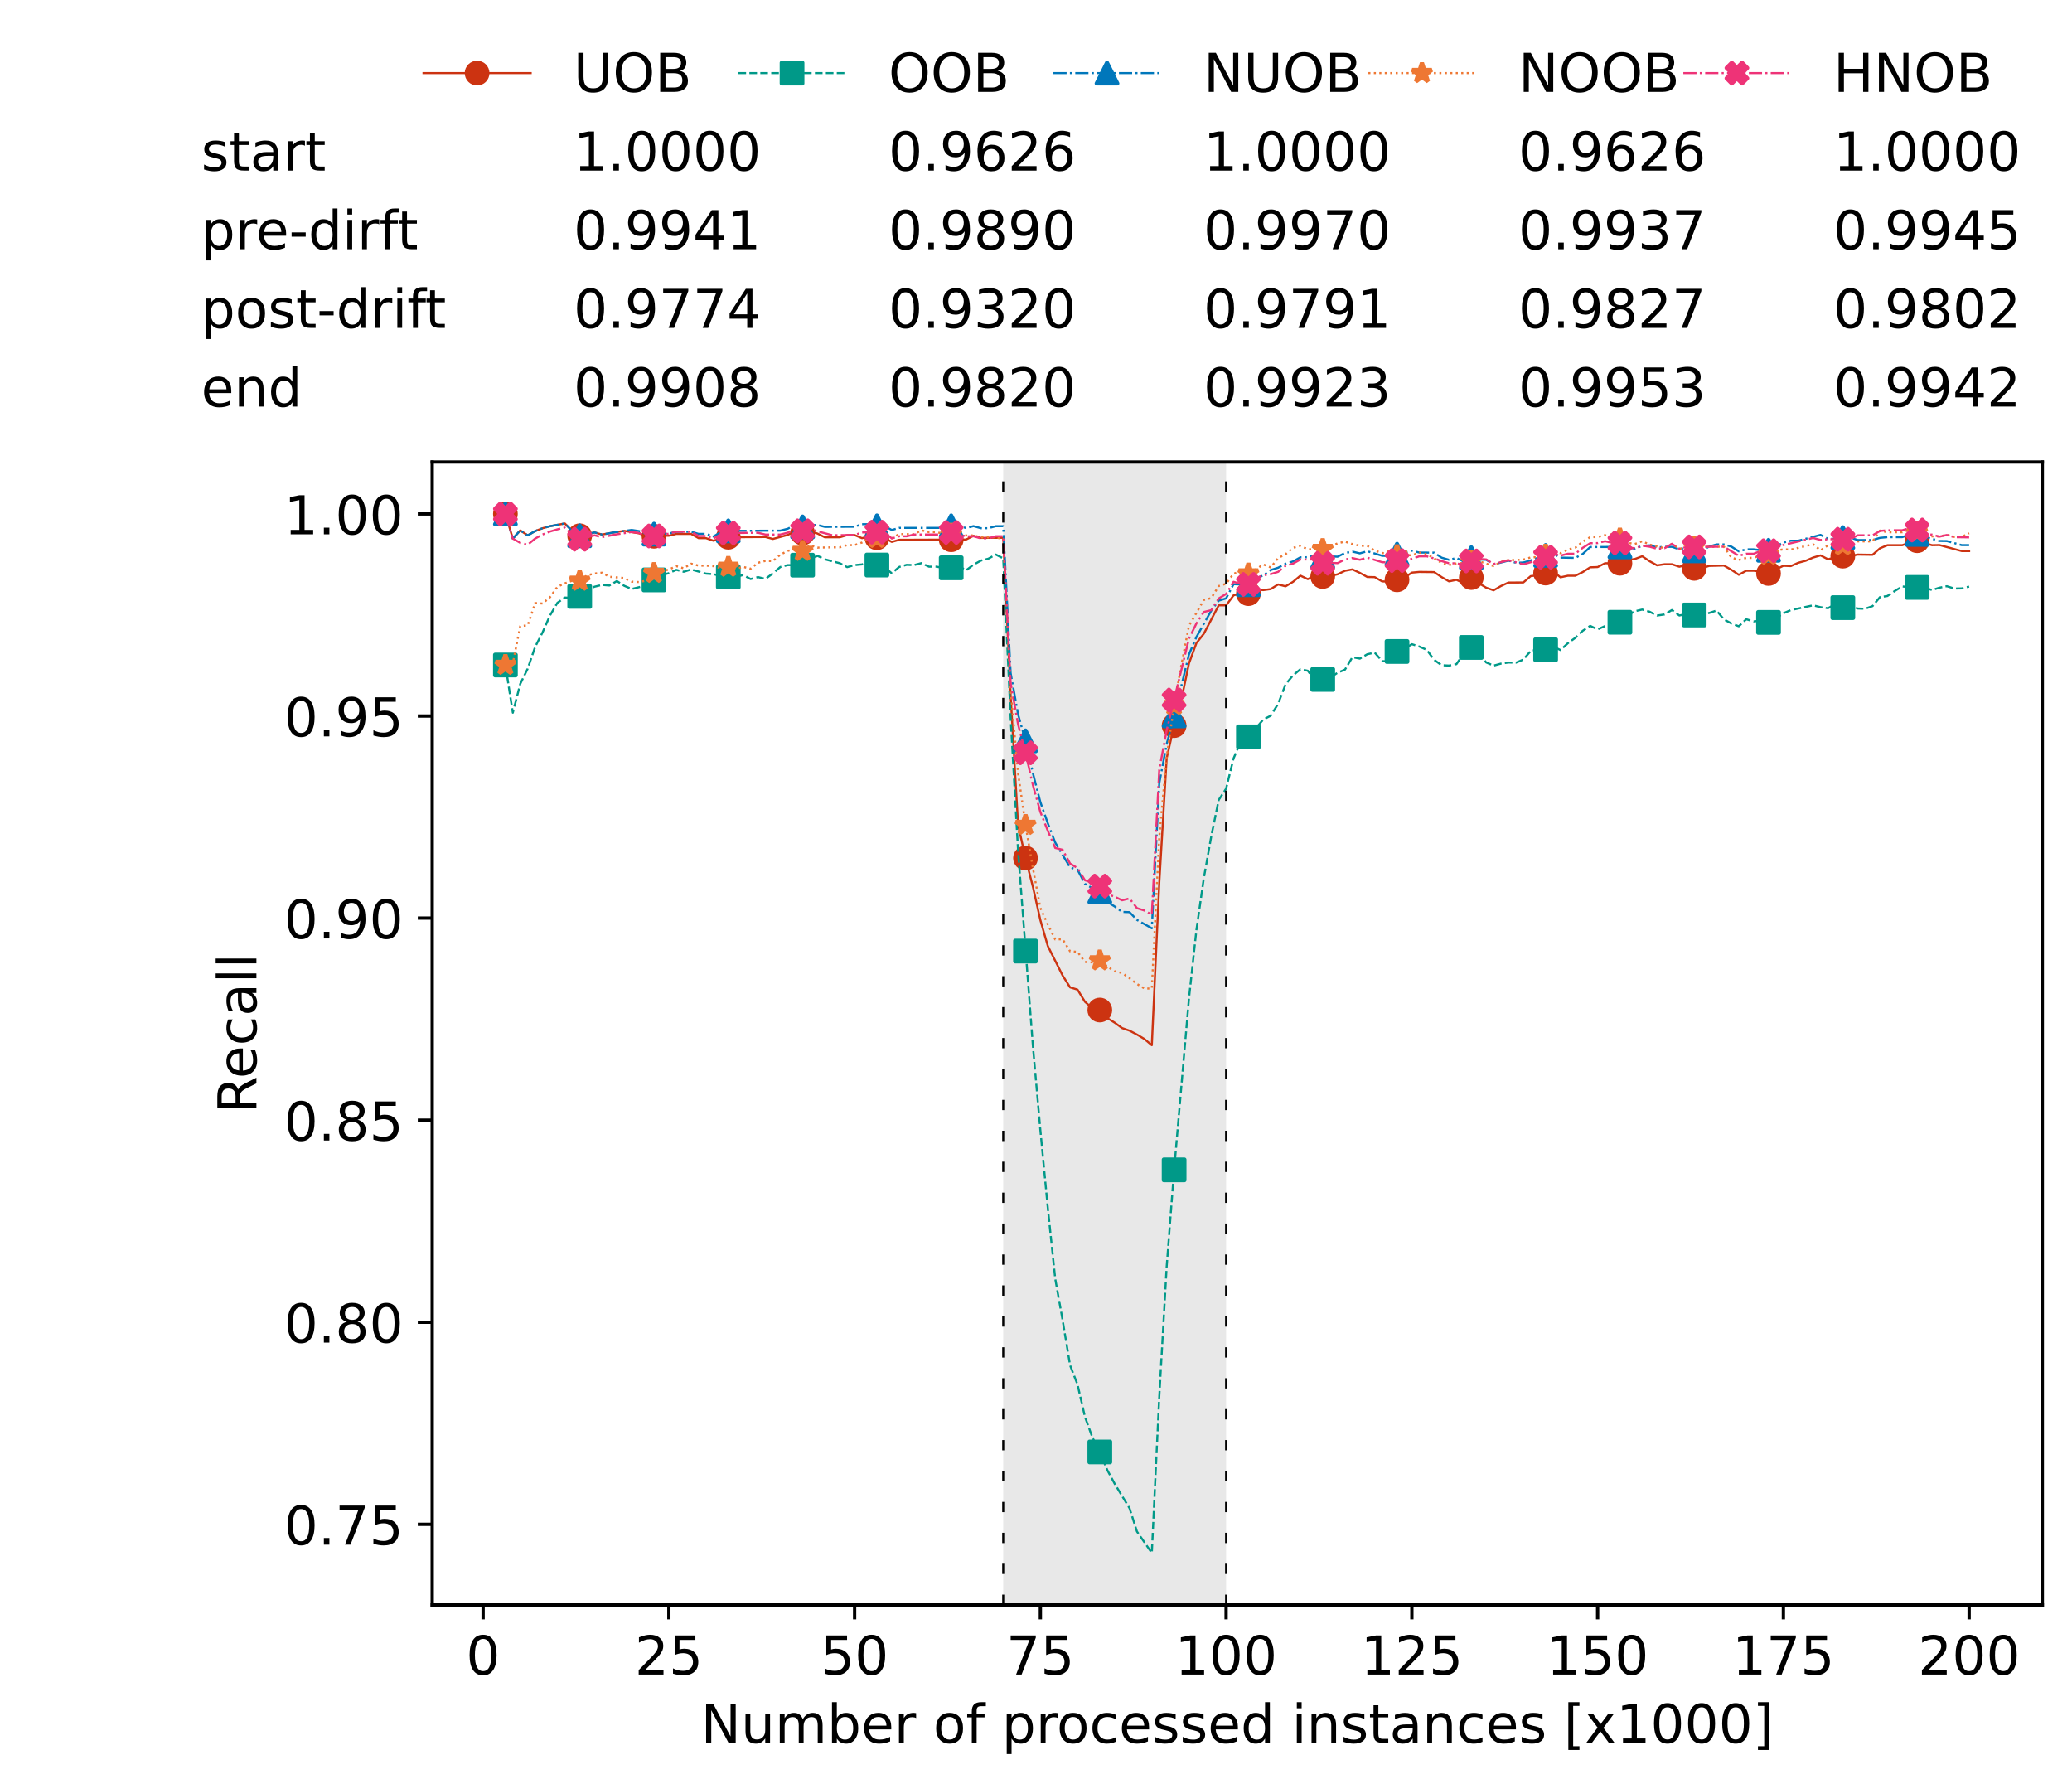 <?xml version="1.0" encoding="utf-8" standalone="no"?>
<!DOCTYPE svg PUBLIC "-//W3C//DTD SVG 1.1//EN"
  "http://www.w3.org/Graphics/SVG/1.1/DTD/svg11.dtd">
<!-- Created with matplotlib (https://matplotlib.org/) -->
<svg height="432.615pt" version="1.1" viewBox="0 0 502.65 432.615" width="502.65pt" xmlns="http://www.w3.org/2000/svg" xmlns:xlink="http://www.w3.org/1999/xlink">
 <defs>
  <style type="text/css">*{stroke-linecap:butt;stroke-linejoin:round;}</style>
 </defs>
 <g id="figure_1">
  <g id="patch_1">
   <path d="M 0 432.615 
L 502.65 432.615 
L 502.65 0 
L 0 0 
z
" style="fill:#ffffff;"/>
  </g>
  <g id="axes_1">
   <g id="patch_2">
    <path d="M 104.85 389.252 
L 495.45 389.252 
L 495.45 112.052 
L 104.85 112.052 
z
" style="fill:#ffffff;"/>
   </g>
   <g id="patch_3">
    <path clip-path="url(#p940dfcc95e)" d="M 297.446 389.252 
L 297.446 112.052 
L 243.372 112.052 
L 243.372 389.252 
z
" style="fill:#d3d3d3;opacity:0.5;"/>
   </g>
   <g id="matplotlib.axis_1">
    <g id="xtick_1">
     <g id="line2d_1">
      <defs>
       <path d="M 0 0 
L 0 3.5 
" id="m7b494bdb26" style="stroke:#000000;stroke-width:0.8;"/>
      </defs>
      <g>
       <use style="stroke:#000000;stroke-width:0.8;" x="117.197" xlink:href="#m7b494bdb26" y="389.252"/>
      </g>
     </g>
     <g id="text_1">
      <!-- 0 -->
      <g transform="translate(113.061 406.13)scale(0.13 -0.13)">
       <defs>
        <path d="M 31.781 66.406 
Q 24.172 66.406 20.328 58.906 
Q 16.5 51.422 16.5 36.375 
Q 16.5 21.391 20.328 13.891 
Q 24.172 6.391 31.781 6.391 
Q 39.453 6.391 43.281 13.891 
Q 47.125 21.391 47.125 36.375 
Q 47.125 51.422 43.281 58.906 
Q 39.453 66.406 31.781 66.406 
z
M 31.781 74.219 
Q 44.047 74.219 50.516 64.516 
Q 56.984 54.828 56.984 36.375 
Q 56.984 17.969 50.516 8.266 
Q 44.047 -1.422 31.781 -1.422 
Q 19.531 -1.422 13.062 8.266 
Q 6.594 17.969 6.594 36.375 
Q 6.594 54.828 13.062 64.516 
Q 19.531 74.219 31.781 74.219 
z
" id="DejaVuSans-48"/>
       </defs>
       <use xlink:href="#DejaVuSans-48"/>
      </g>
     </g>
    </g>
    <g id="xtick_2">
     <g id="line2d_2">
      <g>
       <use style="stroke:#000000;stroke-width:0.8;" x="162.259" xlink:href="#m7b494bdb26" y="389.252"/>
      </g>
     </g>
     <g id="text_2">
      <!-- 25 -->
      <g transform="translate(153.988 406.13)scale(0.13 -0.13)">
       <defs>
        <path d="M 19.188 8.297 
L 53.609 8.297 
L 53.609 0 
L 7.328 0 
L 7.328 8.297 
Q 12.938 14.109 22.625 23.891 
Q 32.328 33.688 34.812 36.531 
Q 39.547 41.844 41.422 45.531 
Q 43.312 49.219 43.312 52.781 
Q 43.312 58.594 39.234 62.25 
Q 35.156 65.922 28.609 65.922 
Q 23.969 65.922 18.812 64.312 
Q 13.672 62.703 7.812 59.422 
L 7.812 69.391 
Q 13.766 71.781 18.938 73 
Q 24.125 74.219 28.422 74.219 
Q 39.75 74.219 46.484 68.547 
Q 53.219 62.891 53.219 53.422 
Q 53.219 48.922 51.531 44.891 
Q 49.859 40.875 45.406 35.406 
Q 44.188 33.984 37.641 27.219 
Q 31.109 20.453 19.188 8.297 
z
" id="DejaVuSans-50"/>
        <path d="M 10.797 72.906 
L 49.516 72.906 
L 49.516 64.594 
L 19.828 64.594 
L 19.828 46.734 
Q 21.969 47.469 24.109 47.828 
Q 26.266 48.188 28.422 48.188 
Q 40.625 48.188 47.75 41.5 
Q 54.891 34.812 54.891 23.391 
Q 54.891 11.625 47.562 5.094 
Q 40.234 -1.422 26.906 -1.422 
Q 22.312 -1.422 17.547 -0.641 
Q 12.797 0.141 7.719 1.703 
L 7.719 11.625 
Q 12.109 9.234 16.797 8.062 
Q 21.484 6.891 26.703 6.891 
Q 35.156 6.891 40.078 11.328 
Q 45.016 15.766 45.016 23.391 
Q 45.016 31 40.078 35.438 
Q 35.156 39.891 26.703 39.891 
Q 22.75 39.891 18.812 39.016 
Q 14.891 38.141 10.797 36.281 
z
" id="DejaVuSans-53"/>
       </defs>
       <use xlink:href="#DejaVuSans-50"/>
       <use x="63.623" xlink:href="#DejaVuSans-53"/>
      </g>
     </g>
    </g>
    <g id="xtick_3">
     <g id="line2d_3">
      <g>
       <use style="stroke:#000000;stroke-width:0.8;" x="207.322" xlink:href="#m7b494bdb26" y="389.252"/>
      </g>
     </g>
     <g id="text_3">
      <!-- 50 -->
      <g transform="translate(199.05 406.13)scale(0.13 -0.13)">
       <use xlink:href="#DejaVuSans-53"/>
       <use x="63.623" xlink:href="#DejaVuSans-48"/>
      </g>
     </g>
    </g>
    <g id="xtick_4">
     <g id="line2d_4">
      <g>
       <use style="stroke:#000000;stroke-width:0.8;" x="252.384" xlink:href="#m7b494bdb26" y="389.252"/>
      </g>
     </g>
     <g id="text_4">
      <!-- 75 -->
      <g transform="translate(244.113 406.13)scale(0.13 -0.13)">
       <defs>
        <path d="M 8.203 72.906 
L 55.078 72.906 
L 55.078 68.703 
L 28.609 0 
L 18.312 0 
L 43.219 64.594 
L 8.203 64.594 
z
" id="DejaVuSans-55"/>
       </defs>
       <use xlink:href="#DejaVuSans-55"/>
       <use x="63.623" xlink:href="#DejaVuSans-53"/>
      </g>
     </g>
    </g>
    <g id="xtick_5">
     <g id="line2d_5">
      <g>
       <use style="stroke:#000000;stroke-width:0.8;" x="297.446" xlink:href="#m7b494bdb26" y="389.252"/>
      </g>
     </g>
     <g id="text_5">
      <!-- 100 -->
      <g transform="translate(285.039 406.13)scale(0.13 -0.13)">
       <defs>
        <path d="M 12.406 8.297 
L 28.516 8.297 
L 28.516 63.922 
L 10.984 60.406 
L 10.984 69.391 
L 28.422 72.906 
L 38.281 72.906 
L 38.281 8.297 
L 54.391 8.297 
L 54.391 0 
L 12.406 0 
z
" id="DejaVuSans-49"/>
       </defs>
       <use xlink:href="#DejaVuSans-49"/>
       <use x="63.623" xlink:href="#DejaVuSans-48"/>
       <use x="127.246" xlink:href="#DejaVuSans-48"/>
      </g>
     </g>
    </g>
    <g id="xtick_6">
     <g id="line2d_6">
      <g>
       <use style="stroke:#000000;stroke-width:0.8;" x="342.509" xlink:href="#m7b494bdb26" y="389.252"/>
      </g>
     </g>
     <g id="text_6">
      <!-- 125 -->
      <g transform="translate(330.102 406.13)scale(0.13 -0.13)">
       <use xlink:href="#DejaVuSans-49"/>
       <use x="63.623" xlink:href="#DejaVuSans-50"/>
       <use x="127.246" xlink:href="#DejaVuSans-53"/>
      </g>
     </g>
    </g>
    <g id="xtick_7">
     <g id="line2d_7">
      <g>
       <use style="stroke:#000000;stroke-width:0.8;" x="387.571" xlink:href="#m7b494bdb26" y="389.252"/>
      </g>
     </g>
     <g id="text_7">
      <!-- 150 -->
      <g transform="translate(375.164 406.13)scale(0.13 -0.13)">
       <use xlink:href="#DejaVuSans-49"/>
       <use x="63.623" xlink:href="#DejaVuSans-53"/>
       <use x="127.246" xlink:href="#DejaVuSans-48"/>
      </g>
     </g>
    </g>
    <g id="xtick_8">
     <g id="line2d_8">
      <g>
       <use style="stroke:#000000;stroke-width:0.8;" x="432.633" xlink:href="#m7b494bdb26" y="389.252"/>
      </g>
     </g>
     <g id="text_8">
      <!-- 175 -->
      <g transform="translate(420.226 406.13)scale(0.13 -0.13)">
       <use xlink:href="#DejaVuSans-49"/>
       <use x="63.623" xlink:href="#DejaVuSans-55"/>
       <use x="127.246" xlink:href="#DejaVuSans-53"/>
      </g>
     </g>
    </g>
    <g id="xtick_9">
     <g id="line2d_9">
      <g>
       <use style="stroke:#000000;stroke-width:0.8;" x="477.695" xlink:href="#m7b494bdb26" y="389.252"/>
      </g>
     </g>
     <g id="text_9">
      <!-- 200 -->
      <g transform="translate(465.289 406.13)scale(0.13 -0.13)">
       <use xlink:href="#DejaVuSans-50"/>
       <use x="63.623" xlink:href="#DejaVuSans-48"/>
       <use x="127.246" xlink:href="#DejaVuSans-48"/>
      </g>
     </g>
    </g>
    <g id="text_10">
     <!-- Number of processed instances [x1000] -->
     <g transform="translate(170.025 422.711)scale(0.13 -0.13)">
      <defs>
       <path d="M 9.812 72.906 
L 23.094 72.906 
L 55.422 11.922 
L 55.422 72.906 
L 64.984 72.906 
L 64.984 0 
L 51.703 0 
L 19.391 60.984 
L 19.391 0 
L 9.812 0 
z
" id="DejaVuSans-78"/>
       <path d="M 8.5 21.578 
L 8.5 54.688 
L 17.484 54.688 
L 17.484 21.922 
Q 17.484 14.156 20.5 10.266 
Q 23.531 6.391 29.594 6.391 
Q 36.859 6.391 41.078 11.031 
Q 45.312 15.672 45.312 23.688 
L 45.312 54.688 
L 54.297 54.688 
L 54.297 0 
L 45.312 0 
L 45.312 8.406 
Q 42.047 3.422 37.719 1 
Q 33.406 -1.422 27.688 -1.422 
Q 18.266 -1.422 13.375 4.438 
Q 8.5 10.297 8.5 21.578 
z
M 31.109 56 
z
" id="DejaVuSans-117"/>
       <path d="M 52 44.188 
Q 55.375 50.25 60.062 53.125 
Q 64.75 56 71.094 56 
Q 79.641 56 84.281 50.016 
Q 88.922 44.047 88.922 33.016 
L 88.922 0 
L 79.891 0 
L 79.891 32.719 
Q 79.891 40.578 77.094 44.375 
Q 74.312 48.188 68.609 48.188 
Q 61.625 48.188 57.562 43.547 
Q 53.516 38.922 53.516 30.906 
L 53.516 0 
L 44.484 0 
L 44.484 32.719 
Q 44.484 40.625 41.703 44.406 
Q 38.922 48.188 33.109 48.188 
Q 26.219 48.188 22.156 43.531 
Q 18.109 38.875 18.109 30.906 
L 18.109 0 
L 9.078 0 
L 9.078 54.688 
L 18.109 54.688 
L 18.109 46.188 
Q 21.188 51.219 25.484 53.609 
Q 29.781 56 35.688 56 
Q 41.656 56 45.828 52.969 
Q 50 49.953 52 44.188 
z
" id="DejaVuSans-109"/>
       <path d="M 48.688 27.297 
Q 48.688 37.203 44.609 42.844 
Q 40.531 48.484 33.406 48.484 
Q 26.266 48.484 22.188 42.844 
Q 18.109 37.203 18.109 27.297 
Q 18.109 17.391 22.188 11.75 
Q 26.266 6.109 33.406 6.109 
Q 40.531 6.109 44.609 11.75 
Q 48.688 17.391 48.688 27.297 
z
M 18.109 46.391 
Q 20.953 51.266 25.266 53.625 
Q 29.594 56 35.594 56 
Q 45.562 56 51.781 48.094 
Q 58.016 40.188 58.016 27.297 
Q 58.016 14.406 51.781 6.484 
Q 45.562 -1.422 35.594 -1.422 
Q 29.594 -1.422 25.266 0.953 
Q 20.953 3.328 18.109 8.203 
L 18.109 0 
L 9.078 0 
L 9.078 75.984 
L 18.109 75.984 
z
" id="DejaVuSans-98"/>
       <path d="M 56.203 29.594 
L 56.203 25.203 
L 14.891 25.203 
Q 15.484 15.922 20.484 11.062 
Q 25.484 6.203 34.422 6.203 
Q 39.594 6.203 44.453 7.469 
Q 49.312 8.734 54.109 11.281 
L 54.109 2.781 
Q 49.266 0.734 44.188 -0.344 
Q 39.109 -1.422 33.891 -1.422 
Q 20.797 -1.422 13.156 6.188 
Q 5.516 13.812 5.516 26.812 
Q 5.516 40.234 12.766 48.109 
Q 20.016 56 32.328 56 
Q 43.359 56 49.781 48.891 
Q 56.203 41.797 56.203 29.594 
z
M 47.219 32.234 
Q 47.125 39.594 43.094 43.984 
Q 39.062 48.391 32.422 48.391 
Q 24.906 48.391 20.391 44.141 
Q 15.875 39.891 15.188 32.172 
z
" id="DejaVuSans-101"/>
       <path d="M 41.109 46.297 
Q 39.594 47.172 37.812 47.578 
Q 36.031 48 33.891 48 
Q 26.266 48 22.188 43.047 
Q 18.109 38.094 18.109 28.812 
L 18.109 0 
L 9.078 0 
L 9.078 54.688 
L 18.109 54.688 
L 18.109 46.188 
Q 20.953 51.172 25.484 53.578 
Q 30.031 56 36.531 56 
Q 37.453 56 38.578 55.875 
Q 39.703 55.766 41.062 55.516 
z
" id="DejaVuSans-114"/>
       <path id="DejaVuSans-32"/>
       <path d="M 30.609 48.391 
Q 23.391 48.391 19.188 42.75 
Q 14.984 37.109 14.984 27.297 
Q 14.984 17.484 19.156 11.844 
Q 23.344 6.203 30.609 6.203 
Q 37.797 6.203 41.984 11.859 
Q 46.188 17.531 46.188 27.297 
Q 46.188 37.016 41.984 42.703 
Q 37.797 48.391 30.609 48.391 
z
M 30.609 56 
Q 42.328 56 49.016 48.375 
Q 55.719 40.766 55.719 27.297 
Q 55.719 13.875 49.016 6.219 
Q 42.328 -1.422 30.609 -1.422 
Q 18.844 -1.422 12.172 6.219 
Q 5.516 13.875 5.516 27.297 
Q 5.516 40.766 12.172 48.375 
Q 18.844 56 30.609 56 
z
" id="DejaVuSans-111"/>
       <path d="M 37.109 75.984 
L 37.109 68.5 
L 28.516 68.5 
Q 23.688 68.5 21.797 66.547 
Q 19.922 64.594 19.922 59.516 
L 19.922 54.688 
L 34.719 54.688 
L 34.719 47.703 
L 19.922 47.703 
L 19.922 0 
L 10.891 0 
L 10.891 47.703 
L 2.297 47.703 
L 2.297 54.688 
L 10.891 54.688 
L 10.891 58.5 
Q 10.891 67.625 15.141 71.797 
Q 19.391 75.984 28.609 75.984 
z
" id="DejaVuSans-102"/>
       <path d="M 18.109 8.203 
L 18.109 -20.797 
L 9.078 -20.797 
L 9.078 54.688 
L 18.109 54.688 
L 18.109 46.391 
Q 20.953 51.266 25.266 53.625 
Q 29.594 56 35.594 56 
Q 45.562 56 51.781 48.094 
Q 58.016 40.188 58.016 27.297 
Q 58.016 14.406 51.781 6.484 
Q 45.562 -1.422 35.594 -1.422 
Q 29.594 -1.422 25.266 0.953 
Q 20.953 3.328 18.109 8.203 
z
M 48.688 27.297 
Q 48.688 37.203 44.609 42.844 
Q 40.531 48.484 33.406 48.484 
Q 26.266 48.484 22.188 42.844 
Q 18.109 37.203 18.109 27.297 
Q 18.109 17.391 22.188 11.75 
Q 26.266 6.109 33.406 6.109 
Q 40.531 6.109 44.609 11.75 
Q 48.688 17.391 48.688 27.297 
z
" id="DejaVuSans-112"/>
       <path d="M 48.781 52.594 
L 48.781 44.188 
Q 44.969 46.297 41.141 47.344 
Q 37.312 48.391 33.406 48.391 
Q 24.656 48.391 19.812 42.844 
Q 14.984 37.312 14.984 27.297 
Q 14.984 17.281 19.812 11.734 
Q 24.656 6.203 33.406 6.203 
Q 37.312 6.203 41.141 7.25 
Q 44.969 8.297 48.781 10.406 
L 48.781 2.094 
Q 45.016 0.344 40.984 -0.531 
Q 36.969 -1.422 32.422 -1.422 
Q 20.062 -1.422 12.781 6.344 
Q 5.516 14.109 5.516 27.297 
Q 5.516 40.672 12.859 48.328 
Q 20.219 56 33.016 56 
Q 37.156 56 41.109 55.141 
Q 45.062 54.297 48.781 52.594 
z
" id="DejaVuSans-99"/>
       <path d="M 44.281 53.078 
L 44.281 44.578 
Q 40.484 46.531 36.375 47.5 
Q 32.281 48.484 27.875 48.484 
Q 21.188 48.484 17.844 46.438 
Q 14.5 44.391 14.5 40.281 
Q 14.5 37.156 16.891 35.375 
Q 19.281 33.594 26.516 31.984 
L 29.594 31.297 
Q 39.156 29.25 43.188 25.516 
Q 47.219 21.781 47.219 15.094 
Q 47.219 7.469 41.188 3.016 
Q 35.156 -1.422 24.609 -1.422 
Q 20.219 -1.422 15.453 -0.562 
Q 10.688 0.297 5.422 2 
L 5.422 11.281 
Q 10.406 8.688 15.234 7.391 
Q 20.062 6.109 24.812 6.109 
Q 31.156 6.109 34.562 8.281 
Q 37.984 10.453 37.984 14.406 
Q 37.984 18.062 35.516 20.016 
Q 33.062 21.969 24.703 23.781 
L 21.578 24.516 
Q 13.234 26.266 9.516 29.906 
Q 5.812 33.547 5.812 39.891 
Q 5.812 47.609 11.281 51.797 
Q 16.75 56 26.812 56 
Q 31.781 56 36.172 55.266 
Q 40.578 54.547 44.281 53.078 
z
" id="DejaVuSans-115"/>
       <path d="M 45.406 46.391 
L 45.406 75.984 
L 54.391 75.984 
L 54.391 0 
L 45.406 0 
L 45.406 8.203 
Q 42.578 3.328 38.25 0.953 
Q 33.938 -1.422 27.875 -1.422 
Q 17.969 -1.422 11.734 6.484 
Q 5.516 14.406 5.516 27.297 
Q 5.516 40.188 11.734 48.094 
Q 17.969 56 27.875 56 
Q 33.938 56 38.25 53.625 
Q 42.578 51.266 45.406 46.391 
z
M 14.797 27.297 
Q 14.797 17.391 18.875 11.75 
Q 22.953 6.109 30.078 6.109 
Q 37.203 6.109 41.297 11.75 
Q 45.406 17.391 45.406 27.297 
Q 45.406 37.203 41.297 42.844 
Q 37.203 48.484 30.078 48.484 
Q 22.953 48.484 18.875 42.844 
Q 14.797 37.203 14.797 27.297 
z
" id="DejaVuSans-100"/>
       <path d="M 9.422 54.688 
L 18.406 54.688 
L 18.406 0 
L 9.422 0 
z
M 9.422 75.984 
L 18.406 75.984 
L 18.406 64.594 
L 9.422 64.594 
z
" id="DejaVuSans-105"/>
       <path d="M 54.891 33.016 
L 54.891 0 
L 45.906 0 
L 45.906 32.719 
Q 45.906 40.484 42.875 44.328 
Q 39.844 48.188 33.797 48.188 
Q 26.516 48.188 22.312 43.547 
Q 18.109 38.922 18.109 30.906 
L 18.109 0 
L 9.078 0 
L 9.078 54.688 
L 18.109 54.688 
L 18.109 46.188 
Q 21.344 51.125 25.703 53.562 
Q 30.078 56 35.797 56 
Q 45.219 56 50.047 50.172 
Q 54.891 44.344 54.891 33.016 
z
" id="DejaVuSans-110"/>
       <path d="M 18.312 70.219 
L 18.312 54.688 
L 36.812 54.688 
L 36.812 47.703 
L 18.312 47.703 
L 18.312 18.016 
Q 18.312 11.328 20.141 9.422 
Q 21.969 7.516 27.594 7.516 
L 36.812 7.516 
L 36.812 0 
L 27.594 0 
Q 17.188 0 13.234 3.875 
Q 9.281 7.766 9.281 18.016 
L 9.281 47.703 
L 2.688 47.703 
L 2.688 54.688 
L 9.281 54.688 
L 9.281 70.219 
z
" id="DejaVuSans-116"/>
       <path d="M 34.281 27.484 
Q 23.391 27.484 19.188 25 
Q 14.984 22.516 14.984 16.5 
Q 14.984 11.719 18.141 8.906 
Q 21.297 6.109 26.703 6.109 
Q 34.188 6.109 38.703 11.406 
Q 43.219 16.703 43.219 25.484 
L 43.219 27.484 
z
M 52.203 31.203 
L 52.203 0 
L 43.219 0 
L 43.219 8.297 
Q 40.141 3.328 35.547 0.953 
Q 30.953 -1.422 24.312 -1.422 
Q 15.922 -1.422 10.953 3.297 
Q 6 8.016 6 15.922 
Q 6 25.141 12.172 29.828 
Q 18.359 34.516 30.609 34.516 
L 43.219 34.516 
L 43.219 35.406 
Q 43.219 41.609 39.141 45 
Q 35.062 48.391 27.688 48.391 
Q 23 48.391 18.547 47.266 
Q 14.109 46.141 10.016 43.891 
L 10.016 52.203 
Q 14.938 54.109 19.578 55.047 
Q 24.219 56 28.609 56 
Q 40.484 56 46.344 49.844 
Q 52.203 43.703 52.203 31.203 
z
" id="DejaVuSans-97"/>
       <path d="M 8.594 75.984 
L 29.297 75.984 
L 29.297 69 
L 17.578 69 
L 17.578 -6.203 
L 29.297 -6.203 
L 29.297 -13.188 
L 8.594 -13.188 
z
" id="DejaVuSans-91"/>
       <path d="M 54.891 54.688 
L 35.109 28.078 
L 55.906 0 
L 45.312 0 
L 29.391 21.484 
L 13.484 0 
L 2.875 0 
L 24.125 28.609 
L 4.688 54.688 
L 15.281 54.688 
L 29.781 35.203 
L 44.281 54.688 
z
" id="DejaVuSans-120"/>
       <path d="M 30.422 75.984 
L 30.422 -13.188 
L 9.719 -13.188 
L 9.719 -6.203 
L 21.391 -6.203 
L 21.391 69 
L 9.719 69 
L 9.719 75.984 
z
" id="DejaVuSans-93"/>
      </defs>
      <use xlink:href="#DejaVuSans-78"/>
      <use x="74.805" xlink:href="#DejaVuSans-117"/>
      <use x="138.184" xlink:href="#DejaVuSans-109"/>
      <use x="235.596" xlink:href="#DejaVuSans-98"/>
      <use x="299.072" xlink:href="#DejaVuSans-101"/>
      <use x="360.596" xlink:href="#DejaVuSans-114"/>
      <use x="401.709" xlink:href="#DejaVuSans-32"/>
      <use x="433.496" xlink:href="#DejaVuSans-111"/>
      <use x="494.678" xlink:href="#DejaVuSans-102"/>
      <use x="529.883" xlink:href="#DejaVuSans-32"/>
      <use x="561.67" xlink:href="#DejaVuSans-112"/>
      <use x="625.146" xlink:href="#DejaVuSans-114"/>
      <use x="664.01" xlink:href="#DejaVuSans-111"/>
      <use x="725.191" xlink:href="#DejaVuSans-99"/>
      <use x="780.172" xlink:href="#DejaVuSans-101"/>
      <use x="841.695" xlink:href="#DejaVuSans-115"/>
      <use x="893.795" xlink:href="#DejaVuSans-115"/>
      <use x="945.895" xlink:href="#DejaVuSans-101"/>
      <use x="1007.418" xlink:href="#DejaVuSans-100"/>
      <use x="1070.895" xlink:href="#DejaVuSans-32"/>
      <use x="1102.682" xlink:href="#DejaVuSans-105"/>
      <use x="1130.465" xlink:href="#DejaVuSans-110"/>
      <use x="1193.844" xlink:href="#DejaVuSans-115"/>
      <use x="1245.943" xlink:href="#DejaVuSans-116"/>
      <use x="1285.152" xlink:href="#DejaVuSans-97"/>
      <use x="1346.432" xlink:href="#DejaVuSans-110"/>
      <use x="1409.811" xlink:href="#DejaVuSans-99"/>
      <use x="1464.791" xlink:href="#DejaVuSans-101"/>
      <use x="1526.314" xlink:href="#DejaVuSans-115"/>
      <use x="1578.414" xlink:href="#DejaVuSans-32"/>
      <use x="1610.201" xlink:href="#DejaVuSans-91"/>
      <use x="1649.215" xlink:href="#DejaVuSans-120"/>
      <use x="1708.395" xlink:href="#DejaVuSans-49"/>
      <use x="1772.018" xlink:href="#DejaVuSans-48"/>
      <use x="1835.641" xlink:href="#DejaVuSans-48"/>
      <use x="1899.264" xlink:href="#DejaVuSans-48"/>
      <use x="1962.887" xlink:href="#DejaVuSans-93"/>
     </g>
    </g>
   </g>
   <g id="matplotlib.axis_2">
    <g id="ytick_1">
     <g id="line2d_10">
      <defs>
       <path d="M 0 0 
L -3.5 0 
" id="m8f7125a5bb" style="stroke:#000000;stroke-width:0.8;"/>
      </defs>
      <g>
       <use style="stroke:#000000;stroke-width:0.8;" x="104.85" xlink:href="#m8f7125a5bb" y="369.695"/>
      </g>
     </g>
     <g id="text_11">
      <!-- 0.75 -->
      <g transform="translate(68.905 374.634)scale(0.13 -0.13)">
       <defs>
        <path d="M 10.688 12.406 
L 21 12.406 
L 21 0 
L 10.688 0 
z
" id="DejaVuSans-46"/>
       </defs>
       <use xlink:href="#DejaVuSans-48"/>
       <use x="63.623" xlink:href="#DejaVuSans-46"/>
       <use x="95.41" xlink:href="#DejaVuSans-55"/>
       <use x="159.033" xlink:href="#DejaVuSans-53"/>
      </g>
     </g>
    </g>
    <g id="ytick_2">
     <g id="line2d_11">
      <g>
       <use style="stroke:#000000;stroke-width:0.8;" x="104.85" xlink:href="#m8f7125a5bb" y="320.687"/>
      </g>
     </g>
     <g id="text_12">
      <!-- 0.80 -->
      <g transform="translate(68.905 325.626)scale(0.13 -0.13)">
       <defs>
        <path d="M 31.781 34.625 
Q 24.75 34.625 20.719 30.859 
Q 16.703 27.094 16.703 20.516 
Q 16.703 13.922 20.719 10.156 
Q 24.75 6.391 31.781 6.391 
Q 38.812 6.391 42.859 10.172 
Q 46.922 13.969 46.922 20.516 
Q 46.922 27.094 42.891 30.859 
Q 38.875 34.625 31.781 34.625 
z
M 21.922 38.812 
Q 15.578 40.375 12.031 44.719 
Q 8.5 49.078 8.5 55.328 
Q 8.5 64.062 14.719 69.141 
Q 20.953 74.219 31.781 74.219 
Q 42.672 74.219 48.875 69.141 
Q 55.078 64.062 55.078 55.328 
Q 55.078 49.078 51.531 44.719 
Q 48 40.375 41.703 38.812 
Q 48.828 37.156 52.797 32.312 
Q 56.781 27.484 56.781 20.516 
Q 56.781 9.906 50.312 4.234 
Q 43.844 -1.422 31.781 -1.422 
Q 19.734 -1.422 13.25 4.234 
Q 6.781 9.906 6.781 20.516 
Q 6.781 27.484 10.781 32.312 
Q 14.797 37.156 21.922 38.812 
z
M 18.312 54.391 
Q 18.312 48.734 21.844 45.562 
Q 25.391 42.391 31.781 42.391 
Q 38.141 42.391 41.719 45.562 
Q 45.312 48.734 45.312 54.391 
Q 45.312 60.062 41.719 63.234 
Q 38.141 66.406 31.781 66.406 
Q 25.391 66.406 21.844 63.234 
Q 18.312 60.062 18.312 54.391 
z
" id="DejaVuSans-56"/>
       </defs>
       <use xlink:href="#DejaVuSans-48"/>
       <use x="63.623" xlink:href="#DejaVuSans-46"/>
       <use x="95.41" xlink:href="#DejaVuSans-56"/>
       <use x="159.033" xlink:href="#DejaVuSans-48"/>
      </g>
     </g>
    </g>
    <g id="ytick_3">
     <g id="line2d_12">
      <g>
       <use style="stroke:#000000;stroke-width:0.8;" x="104.85" xlink:href="#m8f7125a5bb" y="271.678"/>
      </g>
     </g>
     <g id="text_13">
      <!-- 0.85 -->
      <g transform="translate(68.905 276.617)scale(0.13 -0.13)">
       <use xlink:href="#DejaVuSans-48"/>
       <use x="63.623" xlink:href="#DejaVuSans-46"/>
       <use x="95.41" xlink:href="#DejaVuSans-56"/>
       <use x="159.033" xlink:href="#DejaVuSans-53"/>
      </g>
     </g>
    </g>
    <g id="ytick_4">
     <g id="line2d_13">
      <g>
       <use style="stroke:#000000;stroke-width:0.8;" x="104.85" xlink:href="#m8f7125a5bb" y="222.669"/>
      </g>
     </g>
     <g id="text_14">
      <!-- 0.90 -->
      <g transform="translate(68.905 227.608)scale(0.13 -0.13)">
       <defs>
        <path d="M 10.984 1.516 
L 10.984 10.5 
Q 14.703 8.734 18.5 7.812 
Q 22.312 6.891 25.984 6.891 
Q 35.75 6.891 40.891 13.453 
Q 46.047 20.016 46.781 33.406 
Q 43.953 29.203 39.594 26.953 
Q 35.25 24.703 29.984 24.703 
Q 19.047 24.703 12.672 31.312 
Q 6.297 37.938 6.297 49.422 
Q 6.297 60.641 12.938 67.422 
Q 19.578 74.219 30.609 74.219 
Q 43.266 74.219 49.922 64.516 
Q 56.594 54.828 56.594 36.375 
Q 56.594 19.141 48.406 8.859 
Q 40.234 -1.422 26.422 -1.422 
Q 22.703 -1.422 18.891 -0.688 
Q 15.094 0.047 10.984 1.516 
z
M 30.609 32.422 
Q 37.25 32.422 41.125 36.953 
Q 45.016 41.5 45.016 49.422 
Q 45.016 57.281 41.125 61.844 
Q 37.25 66.406 30.609 66.406 
Q 23.969 66.406 20.094 61.844 
Q 16.219 57.281 16.219 49.422 
Q 16.219 41.5 20.094 36.953 
Q 23.969 32.422 30.609 32.422 
z
" id="DejaVuSans-57"/>
       </defs>
       <use xlink:href="#DejaVuSans-48"/>
       <use x="63.623" xlink:href="#DejaVuSans-46"/>
       <use x="95.41" xlink:href="#DejaVuSans-57"/>
       <use x="159.033" xlink:href="#DejaVuSans-48"/>
      </g>
     </g>
    </g>
    <g id="ytick_5">
     <g id="line2d_14">
      <g>
       <use style="stroke:#000000;stroke-width:0.8;" x="104.85" xlink:href="#m8f7125a5bb" y="173.661"/>
      </g>
     </g>
     <g id="text_15">
      <!-- 0.95 -->
      <g transform="translate(68.905 178.6)scale(0.13 -0.13)">
       <use xlink:href="#DejaVuSans-48"/>
       <use x="63.623" xlink:href="#DejaVuSans-46"/>
       <use x="95.41" xlink:href="#DejaVuSans-57"/>
       <use x="159.033" xlink:href="#DejaVuSans-53"/>
      </g>
     </g>
    </g>
    <g id="ytick_6">
     <g id="line2d_15">
      <g>
       <use style="stroke:#000000;stroke-width:0.8;" x="104.85" xlink:href="#m8f7125a5bb" y="124.652"/>
      </g>
     </g>
     <g id="text_16">
      <!-- 1.00 -->
      <g transform="translate(68.905 129.591)scale(0.13 -0.13)">
       <use xlink:href="#DejaVuSans-49"/>
       <use x="63.623" xlink:href="#DejaVuSans-46"/>
       <use x="95.41" xlink:href="#DejaVuSans-48"/>
       <use x="159.033" xlink:href="#DejaVuSans-48"/>
      </g>
     </g>
    </g>
    <g id="text_17">
     <!-- Recall -->
     <g transform="translate(62.201 270.044)rotate(-90)scale(0.13 -0.13)">
      <defs>
       <path d="M 44.391 34.188 
Q 47.562 33.109 50.562 29.594 
Q 53.562 26.078 56.594 19.922 
L 66.609 0 
L 56 0 
L 46.688 18.703 
Q 43.062 26.031 39.672 28.422 
Q 36.281 30.812 30.422 30.812 
L 19.672 30.812 
L 19.672 0 
L 9.812 0 
L 9.812 72.906 
L 32.078 72.906 
Q 44.578 72.906 50.734 67.672 
Q 56.891 62.453 56.891 51.906 
Q 56.891 45.016 53.688 40.469 
Q 50.484 35.938 44.391 34.188 
z
M 19.672 64.797 
L 19.672 38.922 
L 32.078 38.922 
Q 39.203 38.922 42.844 42.219 
Q 46.484 45.516 46.484 51.906 
Q 46.484 58.297 42.844 61.547 
Q 39.203 64.797 32.078 64.797 
z
" id="DejaVuSans-82"/>
       <path d="M 9.422 75.984 
L 18.406 75.984 
L 18.406 0 
L 9.422 0 
z
" id="DejaVuSans-108"/>
      </defs>
      <use xlink:href="#DejaVuSans-82"/>
      <use x="64.982" xlink:href="#DejaVuSans-101"/>
      <use x="126.506" xlink:href="#DejaVuSans-99"/>
      <use x="181.486" xlink:href="#DejaVuSans-97"/>
      <use x="242.766" xlink:href="#DejaVuSans-108"/>
      <use x="270.549" xlink:href="#DejaVuSans-108"/>
     </g>
    </g>
   </g>
   <g id="line2d_16"/>
   <g id="line2d_17"/>
   <g id="line2d_18"/>
   <g id="line2d_19"/>
   <g id="line2d_20"/>
   <g id="line2d_21">
    <path clip-path="url(#p940dfcc95e)" d="M 122.605 124.652 
L 124.407 130.628 
L 126.21 128.636 
L 128.012 129.848 
L 129.815 128.809 
L 131.617 128.116 
L 133.419 127.621 
L 137.024 126.961 
L 138.827 128.816 
L 140.629 129.947 
L 144.234 129.133 
L 146.037 129.636 
L 149.642 129.013 
L 151.444 128.757 
L 155.049 129.356 
L 156.852 130.063 
L 158.654 130.063 
L 160.457 129.928 
L 162.259 129.928 
L 164.062 129.486 
L 167.667 129.486 
L 169.469 130.518 
L 171.272 130.518 
L 173.074 131.146 
L 174.877 130.609 
L 176.679 130.299 
L 185.692 130.239 
L 187.494 130.714 
L 191.099 129.735 
L 192.902 128.793 
L 194.704 129.288 
L 196.507 128.825 
L 198.309 129.402 
L 200.112 130.309 
L 203.717 130.309 
L 205.519 129.768 
L 207.322 129.768 
L 209.124 130.526 
L 210.927 130.021 
L 212.729 130.425 
L 214.532 130.425 
L 216.334 131.435 
L 218.137 130.919 
L 234.359 130.856 
L 236.162 129.948 
L 237.964 130.454 
L 243.372 130.426 
L 245.174 168.762 
L 246.976 200.057 
L 248.779 208.117 
L 250.581 215.118 
L 252.384 223.164 
L 254.186 229.432 
L 257.791 236.614 
L 259.594 239.47 
L 261.396 240.02 
L 263.199 242.961 
L 265.001 244.542 
L 266.804 244.971 
L 268.606 246.912 
L 270.409 248.037 
L 272.211 249.349 
L 274.014 249.971 
L 275.816 250.913 
L 277.619 251.998 
L 279.421 253.499 
L 281.224 214.23 
L 283.026 183.896 
L 284.829 175.988 
L 286.631 169.531 
L 288.434 160.902 
L 290.236 155.982 
L 292.039 153.706 
L 295.644 146.823 
L 297.446 146.823 
L 299.249 144.399 
L 301.051 143.883 
L 302.854 143.982 
L 304.656 142.975 
L 306.459 143.121 
L 308.261 142.874 
L 310.064 141.747 
L 311.866 142.205 
L 313.669 141.12 
L 315.471 139.619 
L 317.274 140.467 
L 319.076 139.506 
L 320.879 139.816 
L 322.681 139.713 
L 324.484 139.286 
L 326.286 138.433 
L 328.089 138.101 
L 329.891 138.939 
L 331.694 139.939 
L 333.496 139.979 
L 335.299 141.011 
L 337.101 141.072 
L 340.706 140.106 
L 342.509 138.877 
L 344.311 138.711 
L 347.916 138.752 
L 349.719 139.961 
L 351.521 141.003 
L 353.324 140.627 
L 355.126 141.465 
L 356.928 140.078 
L 358.731 141.435 
L 360.533 142.536 
L 362.336 143.168 
L 364.138 142.125 
L 365.941 141.287 
L 369.546 141.272 
L 371.348 139.724 
L 373.151 139.522 
L 374.953 138.984 
L 376.756 138.565 
L 378.558 140.016 
L 380.361 139.633 
L 382.163 139.633 
L 383.966 138.742 
L 385.768 137.592 
L 387.571 137.53 
L 389.373 136.605 
L 392.978 136.612 
L 394.781 135.814 
L 396.583 135.58 
L 398.386 134.912 
L 400.188 136.117 
L 401.991 137.117 
L 403.793 136.852 
L 405.596 136.846 
L 407.398 137.451 
L 409.201 137.017 
L 411.003 137.847 
L 412.806 137.847 
L 414.608 137.254 
L 418.213 137.164 
L 420.016 138.194 
L 421.818 139.403 
L 423.621 138.423 
L 425.423 138.423 
L 427.226 138.655 
L 429.028 139.088 
L 430.831 138.088 
L 432.633 137.221 
L 434.436 137.296 
L 436.238 136.495 
L 438.041 136.006 
L 439.843 135.228 
L 441.646 134.701 
L 443.448 135.644 
L 445.251 135.153 
L 447.053 134.88 
L 448.856 134.88 
L 450.658 134.506 
L 454.263 134.561 
L 456.066 132.98 
L 457.868 132.23 
L 461.473 132.23 
L 463.276 131.575 
L 465.078 131.142 
L 468.683 132.232 
L 470.485 132.194 
L 475.893 133.651 
L 477.695 133.651 
L 477.695 133.651 
" style="fill:none;stroke:#cc3311;stroke-linecap:square;stroke-width:0.5;"/>
    <defs>
     <path d="M 0 2.5 
C 0.663 2.5 1.299 2.237 1.768 1.768 
C 2.237 1.299 2.5 0.663 2.5 0 
C 2.5 -0.663 2.237 -1.299 1.768 -1.768 
C 1.299 -2.237 0.663 -2.5 0 -2.5 
C -0.663 -2.5 -1.299 -2.237 -1.768 -1.768 
C -2.237 -1.299 -2.5 -0.663 -2.5 0 
C -2.5 0.663 -2.237 1.299 -1.768 1.768 
C -1.299 2.237 -0.663 2.5 0 2.5 
z
" id="ma11077eef2" style="stroke:#cc3311;"/>
    </defs>
    <g clip-path="url(#p940dfcc95e)">
     <use style="fill:#cc3311;stroke:#cc3311;" x="122.605" xlink:href="#ma11077eef2" y="124.652"/>
     <use style="fill:#cc3311;stroke:#cc3311;" x="140.629" xlink:href="#ma11077eef2" y="129.947"/>
     <use style="fill:#cc3311;stroke:#cc3311;" x="158.654" xlink:href="#ma11077eef2" y="130.063"/>
     <use style="fill:#cc3311;stroke:#cc3311;" x="176.679" xlink:href="#ma11077eef2" y="130.299"/>
     <use style="fill:#cc3311;stroke:#cc3311;" x="194.704" xlink:href="#ma11077eef2" y="129.288"/>
     <use style="fill:#cc3311;stroke:#cc3311;" x="212.729" xlink:href="#ma11077eef2" y="130.425"/>
     <use style="fill:#cc3311;stroke:#cc3311;" x="230.754" xlink:href="#ma11077eef2" y="130.906"/>
     <use style="fill:#cc3311;stroke:#cc3311;" x="248.779" xlink:href="#ma11077eef2" y="208.117"/>
     <use style="fill:#cc3311;stroke:#cc3311;" x="266.804" xlink:href="#ma11077eef2" y="244.971"/>
     <use style="fill:#cc3311;stroke:#cc3311;" x="284.829" xlink:href="#ma11077eef2" y="175.988"/>
     <use style="fill:#cc3311;stroke:#cc3311;" x="302.854" xlink:href="#ma11077eef2" y="143.982"/>
     <use style="fill:#cc3311;stroke:#cc3311;" x="320.879" xlink:href="#ma11077eef2" y="139.816"/>
     <use style="fill:#cc3311;stroke:#cc3311;" x="338.904" xlink:href="#ma11077eef2" y="140.62"/>
     <use style="fill:#cc3311;stroke:#cc3311;" x="356.928" xlink:href="#ma11077eef2" y="140.078"/>
     <use style="fill:#cc3311;stroke:#cc3311;" x="374.953" xlink:href="#ma11077eef2" y="138.984"/>
     <use style="fill:#cc3311;stroke:#cc3311;" x="392.978" xlink:href="#ma11077eef2" y="136.612"/>
     <use style="fill:#cc3311;stroke:#cc3311;" x="411.003" xlink:href="#ma11077eef2" y="137.847"/>
     <use style="fill:#cc3311;stroke:#cc3311;" x="429.028" xlink:href="#ma11077eef2" y="139.088"/>
     <use style="fill:#cc3311;stroke:#cc3311;" x="447.053" xlink:href="#ma11077eef2" y="134.88"/>
     <use style="fill:#cc3311;stroke:#cc3311;" x="465.078" xlink:href="#ma11077eef2" y="131.142"/>
    </g>
   </g>
   <g id="line2d_22"/>
   <g id="line2d_23"/>
   <g id="line2d_24"/>
   <g id="line2d_25"/>
   <g id="line2d_26">
    <path clip-path="url(#p940dfcc95e)" d="M 122.605 161.294 
L 124.407 172.856 
L 126.21 165.864 
L 128.012 162.184 
L 129.815 156.905 
L 131.617 153.386 
L 133.419 149.281 
L 135.222 146.202 
L 137.024 144.931 
L 138.827 144.988 
L 140.629 144.65 
L 142.432 142.983 
L 144.234 142.298 
L 146.037 141.861 
L 147.839 142.008 
L 149.642 140.923 
L 151.444 142.082 
L 153.247 142.851 
L 156.852 141.961 
L 158.654 140.65 
L 160.457 139.511 
L 162.259 139.017 
L 164.062 138.208 
L 165.864 138.673 
L 167.667 138.116 
L 171.272 139.127 
L 173.074 139.25 
L 174.877 139.723 
L 176.679 139.935 
L 178.482 139.935 
L 180.284 139.463 
L 182.087 140.435 
L 183.889 139.969 
L 185.692 140.403 
L 187.494 139.08 
L 189.297 137.516 
L 191.099 137.058 
L 194.704 137.077 
L 196.507 135.677 
L 198.309 134.809 
L 200.112 135.655 
L 203.717 136.596 
L 205.519 137.551 
L 207.322 137.056 
L 209.124 136.89 
L 210.927 136.234 
L 212.729 137.041 
L 214.532 137.531 
L 216.334 139.046 
L 218.137 137.499 
L 219.939 136.993 
L 221.742 137.05 
L 223.544 136.574 
L 225.347 137.434 
L 227.149 137.434 
L 228.952 137.749 
L 230.754 137.716 
L 232.557 137.266 
L 234.359 138.32 
L 236.162 136.959 
L 237.964 135.964 
L 239.767 135.502 
L 241.569 134.494 
L 243.372 135.427 
L 245.174 174.172 
L 246.976 206.378 
L 250.581 253.806 
L 252.384 274.131 
L 254.186 292.937 
L 255.989 310.142 
L 257.791 320.248 
L 259.594 331.139 
L 261.396 335.786 
L 263.199 343.627 
L 265.001 348.593 
L 266.804 352.141 
L 268.606 356.508 
L 270.409 359.859 
L 274.014 365.797 
L 275.816 371.452 
L 279.421 376.652 
L 281.224 338.806 
L 283.026 307.181 
L 284.829 283.736 
L 288.434 242.149 
L 290.236 225.591 
L 292.039 212.967 
L 293.841 202.855 
L 295.644 194.028 
L 297.446 191.275 
L 299.249 183.949 
L 301.051 179.751 
L 302.854 178.711 
L 306.459 174.52 
L 308.261 173.588 
L 310.064 170.708 
L 311.866 165.987 
L 313.669 163.816 
L 315.471 162.316 
L 317.274 162.69 
L 319.076 165.169 
L 322.681 164.376 
L 324.484 163.166 
L 326.286 162.403 
L 328.089 159.387 
L 329.891 159.74 
L 331.694 158.676 
L 333.496 158.285 
L 335.299 160.348 
L 337.101 160.44 
L 338.904 158.008 
L 340.706 157.35 
L 342.509 156.242 
L 344.311 156.809 
L 346.114 157.61 
L 347.916 160.04 
L 349.719 161.343 
L 351.521 161.428 
L 353.324 161.08 
L 355.126 158.416 
L 356.928 157.029 
L 358.731 158.41 
L 360.533 160.668 
L 362.336 161.437 
L 364.138 160.95 
L 365.941 160.688 
L 367.743 160.731 
L 369.546 159.967 
L 371.348 157.873 
L 373.151 157.57 
L 374.953 157.582 
L 376.756 156.782 
L 378.558 157.663 
L 380.361 155.997 
L 382.163 154.696 
L 383.966 152.985 
L 385.768 151.8 
L 387.571 152.655 
L 389.373 151.838 
L 391.176 151.848 
L 392.978 150.924 
L 394.781 149.277 
L 396.583 148.258 
L 398.386 147.837 
L 400.188 148.367 
L 401.991 149.29 
L 403.793 149.026 
L 405.596 147.954 
L 407.398 149.284 
L 409.201 148.877 
L 411.003 149.157 
L 412.806 148.798 
L 414.608 148.68 
L 416.411 148.075 
L 418.213 150.229 
L 420.016 151.212 
L 421.818 151.899 
L 423.621 150.194 
L 425.423 150.713 
L 427.226 150.523 
L 429.028 150.957 
L 430.831 149.967 
L 432.633 148.737 
L 434.436 147.97 
L 439.843 146.812 
L 441.646 147.265 
L 443.448 147.513 
L 445.251 146.533 
L 447.053 147.373 
L 448.856 146.857 
L 450.658 147.589 
L 452.461 147.643 
L 454.263 147.005 
L 456.066 144.815 
L 457.868 144.556 
L 459.671 143.32 
L 461.473 142.231 
L 463.276 142.422 
L 466.881 142.485 
L 468.683 143.106 
L 470.485 142.536 
L 472.288 142.181 
L 474.09 142.741 
L 475.893 142.709 
L 477.695 142.273 
L 477.695 142.273 
" style="fill:none;stroke:#009988;stroke-dasharray:1.85,0.8;stroke-dashoffset:0;stroke-width:0.5;"/>
    <defs>
     <path d="M -2.5 2.5 
L 2.5 2.5 
L 2.5 -2.5 
L -2.5 -2.5 
z
" id="m21f6741533" style="stroke:#009988;stroke-linejoin:miter;"/>
    </defs>
    <g clip-path="url(#p940dfcc95e)">
     <use style="fill:#009988;stroke:#009988;stroke-linejoin:miter;" x="122.605" xlink:href="#m21f6741533" y="161.294"/>
     <use style="fill:#009988;stroke:#009988;stroke-linejoin:miter;" x="140.629" xlink:href="#m21f6741533" y="144.65"/>
     <use style="fill:#009988;stroke:#009988;stroke-linejoin:miter;" x="158.654" xlink:href="#m21f6741533" y="140.65"/>
     <use style="fill:#009988;stroke:#009988;stroke-linejoin:miter;" x="176.679" xlink:href="#m21f6741533" y="139.935"/>
     <use style="fill:#009988;stroke:#009988;stroke-linejoin:miter;" x="194.704" xlink:href="#m21f6741533" y="137.077"/>
     <use style="fill:#009988;stroke:#009988;stroke-linejoin:miter;" x="212.729" xlink:href="#m21f6741533" y="137.041"/>
     <use style="fill:#009988;stroke:#009988;stroke-linejoin:miter;" x="230.754" xlink:href="#m21f6741533" y="137.716"/>
     <use style="fill:#009988;stroke:#009988;stroke-linejoin:miter;" x="248.779" xlink:href="#m21f6741533" y="230.667"/>
     <use style="fill:#009988;stroke:#009988;stroke-linejoin:miter;" x="266.804" xlink:href="#m21f6741533" y="352.141"/>
     <use style="fill:#009988;stroke:#009988;stroke-linejoin:miter;" x="284.829" xlink:href="#m21f6741533" y="283.736"/>
     <use style="fill:#009988;stroke:#009988;stroke-linejoin:miter;" x="302.854" xlink:href="#m21f6741533" y="178.711"/>
     <use style="fill:#009988;stroke:#009988;stroke-linejoin:miter;" x="320.879" xlink:href="#m21f6741533" y="164.788"/>
     <use style="fill:#009988;stroke:#009988;stroke-linejoin:miter;" x="338.904" xlink:href="#m21f6741533" y="158.008"/>
     <use style="fill:#009988;stroke:#009988;stroke-linejoin:miter;" x="356.928" xlink:href="#m21f6741533" y="157.029"/>
     <use style="fill:#009988;stroke:#009988;stroke-linejoin:miter;" x="374.953" xlink:href="#m21f6741533" y="157.582"/>
     <use style="fill:#009988;stroke:#009988;stroke-linejoin:miter;" x="392.978" xlink:href="#m21f6741533" y="150.924"/>
     <use style="fill:#009988;stroke:#009988;stroke-linejoin:miter;" x="411.003" xlink:href="#m21f6741533" y="149.157"/>
     <use style="fill:#009988;stroke:#009988;stroke-linejoin:miter;" x="429.028" xlink:href="#m21f6741533" y="150.957"/>
     <use style="fill:#009988;stroke:#009988;stroke-linejoin:miter;" x="447.053" xlink:href="#m21f6741533" y="147.373"/>
     <use style="fill:#009988;stroke:#009988;stroke-linejoin:miter;" x="465.078" xlink:href="#m21f6741533" y="142.468"/>
    </g>
   </g>
   <g id="line2d_27"/>
   <g id="line2d_28"/>
   <g id="line2d_29"/>
   <g id="line2d_30"/>
   <g id="line2d_31">
    <path clip-path="url(#p940dfcc95e)" d="M 122.605 124.652 
L 124.407 130.628 
L 126.21 128.636 
L 128.012 129.848 
L 129.815 128.809 
L 131.617 128.116 
L 133.419 127.621 
L 137.024 126.961 
L 138.827 128.816 
L 140.629 129.947 
L 144.234 129.133 
L 146.037 129.636 
L 149.642 129.013 
L 153.247 128.529 
L 155.049 128.807 
L 156.852 129.541 
L 158.654 129.541 
L 160.457 129.406 
L 162.259 129.406 
L 164.062 128.965 
L 167.667 128.965 
L 169.469 129.481 
L 171.272 129.481 
L 173.074 130.109 
L 174.877 129.066 
L 176.679 128.757 
L 189.297 128.696 
L 191.099 128.238 
L 192.902 127.296 
L 194.704 127.791 
L 196.507 127.328 
L 198.309 127.328 
L 200.112 127.782 
L 207.322 127.756 
L 209.124 127.128 
L 210.927 127.128 
L 212.729 127.531 
L 214.532 127.531 
L 216.334 128.542 
L 218.137 128.026 
L 228.952 128.026 
L 230.754 127.531 
L 232.557 127.531 
L 234.359 128.058 
L 236.162 127.604 
L 237.964 128.109 
L 239.767 128.109 
L 241.569 127.619 
L 243.372 127.619 
L 245.174 163.215 
L 246.976 173.253 
L 248.779 179.68 
L 250.581 187.556 
L 252.384 194.536 
L 254.186 199.665 
L 255.989 204.357 
L 259.594 210.38 
L 261.396 210.931 
L 263.199 214.361 
L 265.001 215.415 
L 266.804 216.306 
L 268.606 218.732 
L 270.409 219.857 
L 272.211 221.17 
L 274.014 221.228 
L 275.816 223.113 
L 279.421 225.145 
L 281.224 190.003 
L 283.026 180.446 
L 284.829 173.633 
L 288.434 158.737 
L 290.236 154.507 
L 293.841 148.098 
L 295.644 145.682 
L 297.446 145.131 
L 299.249 141.701 
L 302.854 141.811 
L 304.656 140.318 
L 306.459 139.566 
L 308.261 138.253 
L 310.064 137.69 
L 311.866 136.738 
L 313.669 136.169 
L 315.471 135.169 
L 317.274 135.149 
L 319.076 134.668 
L 320.879 135.054 
L 322.681 134.951 
L 324.484 135.02 
L 326.286 134.121 
L 328.089 133.789 
L 329.891 134.208 
L 331.694 133.692 
L 335.299 134.799 
L 337.101 134.86 
L 342.509 133.565 
L 344.311 134.014 
L 347.916 134.042 
L 349.719 135.25 
L 351.521 135.771 
L 353.324 135.338 
L 355.126 136.175 
L 356.928 135.251 
L 358.731 135.708 
L 360.533 135.764 
L 362.336 136.891 
L 365.941 135.968 
L 367.743 136.489 
L 369.546 136.431 
L 371.348 135.915 
L 373.151 135.251 
L 374.953 134.713 
L 376.756 134.294 
L 378.558 135.24 
L 382.163 135.306 
L 383.966 134.345 
L 385.768 132.674 
L 392.978 132.65 
L 394.781 132.751 
L 396.583 133.068 
L 398.386 132.399 
L 400.188 132.262 
L 401.991 132.762 
L 403.793 132.63 
L 405.596 132.624 
L 407.398 133.229 
L 409.201 132.767 
L 411.003 133.598 
L 412.806 133.598 
L 414.608 132.558 
L 416.411 132.042 
L 418.213 132.042 
L 420.016 132.569 
L 421.818 133.722 
L 423.621 133.232 
L 425.423 133.232 
L 427.226 133.464 
L 429.028 133.464 
L 430.831 132.464 
L 432.633 131.596 
L 434.436 131.138 
L 436.238 131.142 
L 441.646 129.726 
L 443.448 130.668 
L 445.251 130.668 
L 447.053 130.394 
L 448.856 130.394 
L 450.658 130.973 
L 454.263 130.973 
L 456.066 130.446 
L 457.868 130.273 
L 461.473 130.273 
L 463.276 129.618 
L 465.078 129.618 
L 470.485 131.203 
L 472.288 131.228 
L 475.893 132.213 
L 477.695 132.213 
L 477.695 132.213 
" style="fill:none;stroke:#0077bb;stroke-dasharray:3.2,0.8,0.5,0.8;stroke-dashoffset:0;stroke-width:0.5;"/>
    <defs>
     <path d="M 0 -2.5 
L -2.5 2.5 
L 2.5 2.5 
z
" id="m0272cc634b" style="stroke:#0077bb;stroke-linejoin:miter;"/>
    </defs>
    <g clip-path="url(#p940dfcc95e)">
     <use style="fill:#0077bb;stroke:#0077bb;stroke-linejoin:miter;" x="122.605" xlink:href="#m0272cc634b" y="124.652"/>
     <use style="fill:#0077bb;stroke:#0077bb;stroke-linejoin:miter;" x="140.629" xlink:href="#m0272cc634b" y="129.947"/>
     <use style="fill:#0077bb;stroke:#0077bb;stroke-linejoin:miter;" x="158.654" xlink:href="#m0272cc634b" y="129.541"/>
     <use style="fill:#0077bb;stroke:#0077bb;stroke-linejoin:miter;" x="176.679" xlink:href="#m0272cc634b" y="128.757"/>
     <use style="fill:#0077bb;stroke:#0077bb;stroke-linejoin:miter;" x="194.704" xlink:href="#m0272cc634b" y="127.791"/>
     <use style="fill:#0077bb;stroke:#0077bb;stroke-linejoin:miter;" x="212.729" xlink:href="#m0272cc634b" y="127.531"/>
     <use style="fill:#0077bb;stroke:#0077bb;stroke-linejoin:miter;" x="230.754" xlink:href="#m0272cc634b" y="127.531"/>
     <use style="fill:#0077bb;stroke:#0077bb;stroke-linejoin:miter;" x="248.779" xlink:href="#m0272cc634b" y="179.68"/>
     <use style="fill:#0077bb;stroke:#0077bb;stroke-linejoin:miter;" x="266.804" xlink:href="#m0272cc634b" y="216.306"/>
     <use style="fill:#0077bb;stroke:#0077bb;stroke-linejoin:miter;" x="284.829" xlink:href="#m0272cc634b" y="173.633"/>
     <use style="fill:#0077bb;stroke:#0077bb;stroke-linejoin:miter;" x="302.854" xlink:href="#m0272cc634b" y="141.811"/>
     <use style="fill:#0077bb;stroke:#0077bb;stroke-linejoin:miter;" x="320.879" xlink:href="#m0272cc634b" y="135.054"/>
     <use style="fill:#0077bb;stroke:#0077bb;stroke-linejoin:miter;" x="338.904" xlink:href="#m0272cc634b" y="134.409"/>
     <use style="fill:#0077bb;stroke:#0077bb;stroke-linejoin:miter;" x="356.928" xlink:href="#m0272cc634b" y="135.251"/>
     <use style="fill:#0077bb;stroke:#0077bb;stroke-linejoin:miter;" x="374.953" xlink:href="#m0272cc634b" y="134.713"/>
     <use style="fill:#0077bb;stroke:#0077bb;stroke-linejoin:miter;" x="392.978" xlink:href="#m0272cc634b" y="132.65"/>
     <use style="fill:#0077bb;stroke:#0077bb;stroke-linejoin:miter;" x="411.003" xlink:href="#m0272cc634b" y="133.598"/>
     <use style="fill:#0077bb;stroke:#0077bb;stroke-linejoin:miter;" x="429.028" xlink:href="#m0272cc634b" y="133.464"/>
     <use style="fill:#0077bb;stroke:#0077bb;stroke-linejoin:miter;" x="447.053" xlink:href="#m0272cc634b" y="130.394"/>
     <use style="fill:#0077bb;stroke:#0077bb;stroke-linejoin:miter;" x="465.078" xlink:href="#m0272cc634b" y="129.618"/>
    </g>
   </g>
   <g id="line2d_32"/>
   <g id="line2d_33"/>
   <g id="line2d_34"/>
   <g id="line2d_35"/>
   <g id="line2d_36">
    <path clip-path="url(#p940dfcc95e)" d="M 122.605 161.294 
L 124.407 160.903 
L 126.21 151.844 
L 128.012 151.669 
L 129.815 146.266 
L 131.617 146.376 
L 133.419 144.846 
L 135.222 142.322 
L 137.024 141.481 
L 138.827 140.841 
L 140.629 140.879 
L 142.432 139.527 
L 144.234 139.108 
L 146.037 138.899 
L 147.839 139.89 
L 151.444 140.194 
L 153.247 141.069 
L 155.049 141.169 
L 156.852 140.814 
L 158.654 138.982 
L 162.259 138.122 
L 164.062 137.314 
L 165.864 137.824 
L 167.667 136.71 
L 169.469 137.191 
L 171.272 137.191 
L 173.074 137.315 
L 174.877 137.804 
L 176.679 137.494 
L 178.482 137.957 
L 180.284 137.485 
L 182.087 137.941 
L 183.889 136.485 
L 185.692 136.036 
L 187.494 136.088 
L 189.297 134.524 
L 191.099 133.608 
L 192.902 133.137 
L 194.704 133.632 
L 196.507 132.245 
L 198.309 132.821 
L 201.914 132.749 
L 203.717 132.749 
L 205.519 132.207 
L 207.322 132.207 
L 209.124 131.579 
L 210.927 130.568 
L 212.729 130.509 
L 214.532 130.047 
L 216.334 130.552 
L 218.137 129.52 
L 221.742 129.577 
L 223.544 128.625 
L 225.347 129.055 
L 227.149 129.055 
L 228.952 129.47 
L 230.754 129.438 
L 232.557 129.9 
L 236.162 129.834 
L 237.964 130.345 
L 241.569 130.317 
L 243.372 130.784 
L 245.174 167.411 
L 246.976 187.487 
L 248.779 200.094 
L 250.581 210.596 
L 252.384 220.212 
L 254.186 224.201 
L 255.989 227.85 
L 257.791 227.802 
L 259.594 230.734 
L 261.396 230.855 
L 263.199 233.305 
L 265.001 233.417 
L 266.804 232.954 
L 268.606 234.433 
L 270.409 235.558 
L 272.211 235.996 
L 274.014 237.238 
L 275.816 238.652 
L 277.619 239.737 
L 279.421 239.771 
L 281.224 203.143 
L 283.026 183.548 
L 284.829 171.017 
L 286.631 161.06 
L 288.434 151.791 
L 292.039 145.51 
L 293.841 145.068 
L 295.644 142.136 
L 297.446 141.585 
L 299.249 139.135 
L 301.051 138.608 
L 302.854 139.103 
L 304.656 138.095 
L 306.459 136.893 
L 308.261 137.616 
L 310.064 135.363 
L 311.866 134.416 
L 313.669 132.868 
L 315.471 132.368 
L 317.274 133.235 
L 320.879 133.169 
L 322.681 132.624 
L 324.484 131.772 
L 326.286 131.368 
L 328.089 131.952 
L 329.891 132.371 
L 331.694 132.371 
L 333.496 133.552 
L 337.101 134.631 
L 338.904 134.675 
L 340.706 134.579 
L 342.509 134.699 
L 344.311 134.001 
L 346.114 134.434 
L 347.916 135.409 
L 349.719 136.523 
L 351.521 137.044 
L 353.324 136.639 
L 355.126 136.568 
L 356.928 136.106 
L 358.731 136.106 
L 362.336 137.288 
L 364.138 136.245 
L 365.941 135.826 
L 367.743 135.826 
L 369.546 135.711 
L 371.348 135.195 
L 373.151 135.094 
L 374.953 134.555 
L 376.756 133.718 
L 378.558 134.158 
L 380.361 133.259 
L 382.163 132.825 
L 383.966 131.384 
L 385.768 130.27 
L 387.571 130.239 
L 389.373 129.776 
L 391.176 130.625 
L 392.978 130.625 
L 394.781 131.625 
L 396.583 131.942 
L 398.386 131.273 
L 400.188 132.077 
L 403.793 132.966 
L 405.596 131.9 
L 407.398 133.11 
L 409.201 132.648 
L 418.213 132.589 
L 420.016 135.224 
L 421.818 135.801 
L 423.621 135.311 
L 425.423 135.311 
L 427.226 134.582 
L 429.028 134.582 
L 430.831 133.581 
L 432.633 133.219 
L 434.436 133.294 
L 439.843 132.007 
L 441.646 133.477 
L 443.448 132.267 
L 448.856 132.267 
L 450.658 131.315 
L 454.263 131.315 
L 456.066 128.68 
L 457.868 129.084 
L 461.473 129.084 
L 463.276 128.545 
L 465.078 129.026 
L 466.881 130.08 
L 470.485 130.1 
L 472.288 129.695 
L 474.09 130.222 
L 475.893 130.222 
L 477.695 129.296 
L 477.695 129.296 
" style="fill:none;stroke:#ee7733;stroke-dasharray:0.5,0.825;stroke-dashoffset:0;stroke-width:0.5;"/>
    <defs>
     <path d="M 0 -2.5 
L -0.561 -0.773 
L -2.378 -0.773 
L -0.908 0.295 
L -1.469 2.023 
L -0 0.955 
L 1.469 2.023 
L 0.908 0.295 
L 2.378 -0.773 
L 0.561 -0.773 
z
" id="m81f45d7229" style="stroke:#ee7733;stroke-linejoin:bevel;"/>
    </defs>
    <g clip-path="url(#p940dfcc95e)">
     <use style="fill:#ee7733;stroke:#ee7733;stroke-linejoin:bevel;" x="122.605" xlink:href="#m81f45d7229" y="161.294"/>
     <use style="fill:#ee7733;stroke:#ee7733;stroke-linejoin:bevel;" x="140.629" xlink:href="#m81f45d7229" y="140.879"/>
     <use style="fill:#ee7733;stroke:#ee7733;stroke-linejoin:bevel;" x="158.654" xlink:href="#m81f45d7229" y="138.982"/>
     <use style="fill:#ee7733;stroke:#ee7733;stroke-linejoin:bevel;" x="176.679" xlink:href="#m81f45d7229" y="137.494"/>
     <use style="fill:#ee7733;stroke:#ee7733;stroke-linejoin:bevel;" x="194.704" xlink:href="#m81f45d7229" y="133.632"/>
     <use style="fill:#ee7733;stroke:#ee7733;stroke-linejoin:bevel;" x="212.729" xlink:href="#m81f45d7229" y="130.509"/>
     <use style="fill:#ee7733;stroke:#ee7733;stroke-linejoin:bevel;" x="230.754" xlink:href="#m81f45d7229" y="129.438"/>
     <use style="fill:#ee7733;stroke:#ee7733;stroke-linejoin:bevel;" x="248.779" xlink:href="#m81f45d7229" y="200.094"/>
     <use style="fill:#ee7733;stroke:#ee7733;stroke-linejoin:bevel;" x="266.804" xlink:href="#m81f45d7229" y="232.954"/>
     <use style="fill:#ee7733;stroke:#ee7733;stroke-linejoin:bevel;" x="284.829" xlink:href="#m81f45d7229" y="171.017"/>
     <use style="fill:#ee7733;stroke:#ee7733;stroke-linejoin:bevel;" x="302.854" xlink:href="#m81f45d7229" y="139.103"/>
     <use style="fill:#ee7733;stroke:#ee7733;stroke-linejoin:bevel;" x="320.879" xlink:href="#m81f45d7229" y="133.169"/>
     <use style="fill:#ee7733;stroke:#ee7733;stroke-linejoin:bevel;" x="338.904" xlink:href="#m81f45d7229" y="134.675"/>
     <use style="fill:#ee7733;stroke:#ee7733;stroke-linejoin:bevel;" x="356.928" xlink:href="#m81f45d7229" y="136.106"/>
     <use style="fill:#ee7733;stroke:#ee7733;stroke-linejoin:bevel;" x="374.953" xlink:href="#m81f45d7229" y="134.555"/>
     <use style="fill:#ee7733;stroke:#ee7733;stroke-linejoin:bevel;" x="392.978" xlink:href="#m81f45d7229" y="130.625"/>
     <use style="fill:#ee7733;stroke:#ee7733;stroke-linejoin:bevel;" x="411.003" xlink:href="#m81f45d7229" y="132.648"/>
     <use style="fill:#ee7733;stroke:#ee7733;stroke-linejoin:bevel;" x="429.028" xlink:href="#m81f45d7229" y="134.582"/>
     <use style="fill:#ee7733;stroke:#ee7733;stroke-linejoin:bevel;" x="447.053" xlink:href="#m81f45d7229" y="132.267"/>
     <use style="fill:#ee7733;stroke:#ee7733;stroke-linejoin:bevel;" x="465.078" xlink:href="#m81f45d7229" y="129.026"/>
    </g>
   </g>
   <g id="line2d_37"/>
   <g id="line2d_38"/>
   <g id="line2d_39"/>
   <g id="line2d_40"/>
   <g id="line2d_41">
    <path clip-path="url(#p940dfcc95e)" d="M 122.605 124.652 
L 124.407 130.628 
L 126.21 131.661 
L 128.012 132.117 
L 129.815 130.624 
L 131.617 129.628 
L 133.419 128.917 
L 135.222 128.384 
L 137.024 127.97 
L 138.827 129.723 
L 140.629 130.772 
L 144.234 129.831 
L 146.037 130.285 
L 149.642 129.58 
L 153.247 129.033 
L 155.049 129.284 
L 156.852 129.995 
L 158.654 129.995 
L 160.457 129.86 
L 164.062 128.965 
L 167.667 128.965 
L 169.469 129.996 
L 171.272 129.996 
L 173.074 130.625 
L 174.877 129.582 
L 176.679 129.273 
L 183.889 129.212 
L 185.692 129.646 
L 189.297 129.646 
L 191.099 129.188 
L 192.902 128.245 
L 194.704 128.74 
L 196.507 128.278 
L 198.309 128.854 
L 201.914 129.808 
L 207.322 129.757 
L 209.124 129.128 
L 214.532 129.069 
L 216.334 130.585 
L 218.137 130.069 
L 219.939 130.069 
L 221.742 129.636 
L 228.952 129.636 
L 230.754 129.141 
L 234.359 130.08 
L 236.162 130.064 
L 237.964 130.574 
L 239.767 130.574 
L 241.569 130.057 
L 243.372 130.057 
L 245.174 165.652 
L 246.976 175.69 
L 248.779 182.579 
L 250.581 190.456 
L 252.384 196.931 
L 254.186 201.489 
L 255.989 205.66 
L 257.791 206.102 
L 259.594 209.453 
L 261.396 210.554 
L 263.199 213.495 
L 265.001 214.022 
L 266.804 214.913 
L 268.606 216.877 
L 270.409 217.475 
L 272.211 218.35 
L 274.014 217.903 
L 275.816 220.259 
L 277.619 220.828 
L 279.421 221.829 
L 281.224 186.686 
L 283.026 177.129 
L 288.434 154.881 
L 290.236 151.222 
L 292.039 148.425 
L 293.841 147.983 
L 295.644 145.148 
L 297.446 144.047 
L 299.249 141.106 
L 301.051 141.645 
L 302.854 141.744 
L 304.656 140.251 
L 306.459 139.498 
L 308.261 139.251 
L 310.064 138.688 
L 311.866 137.265 
L 313.669 136.696 
L 315.471 135.695 
L 319.076 135.685 
L 320.879 136.61 
L 322.681 136.507 
L 324.484 136.576 
L 326.286 135.676 
L 328.089 135.345 
L 329.891 135.764 
L 331.694 135.248 
L 335.299 136.354 
L 337.101 136.416 
L 338.904 135.964 
L 340.706 135.868 
L 342.509 135.539 
L 344.311 134.923 
L 346.114 134.923 
L 347.916 135.431 
L 349.719 136.083 
L 351.521 136.604 
L 353.324 136.633 
L 355.126 136.98 
L 356.928 136.056 
L 358.731 135.614 
L 360.533 135.67 
L 362.336 136.796 
L 365.941 135.873 
L 369.546 136.87 
L 371.348 136.354 
L 373.151 135.689 
L 374.953 135.151 
L 376.756 134.313 
L 378.558 134.754 
L 380.361 134.304 
L 382.163 134.304 
L 383.966 132.863 
L 385.768 131.749 
L 387.571 131.717 
L 389.373 131.255 
L 391.176 131.685 
L 392.978 131.685 
L 394.781 132.685 
L 396.583 133.002 
L 398.386 132.333 
L 400.188 132.598 
L 401.991 133.098 
L 403.793 132.966 
L 405.596 131.9 
L 407.398 133.11 
L 409.201 132.648 
L 418.213 132.589 
L 421.818 134.796 
L 423.621 134.306 
L 425.423 134.306 
L 427.226 133.577 
L 429.028 133.577 
L 430.831 132.577 
L 434.436 131.757 
L 439.843 130.469 
L 441.646 130.96 
L 443.448 130.781 
L 448.856 130.781 
L 450.658 129.83 
L 454.263 129.83 
L 456.066 128.776 
L 457.868 128.603 
L 461.473 128.603 
L 463.276 128.064 
L 465.078 128.545 
L 466.881 129.599 
L 468.683 129.657 
L 470.485 130.152 
L 472.288 129.747 
L 474.09 130.274 
L 477.695 130.328 
L 477.695 130.328 
" style="fill:none;stroke:#ee3377;stroke-dasharray:3.2,0.8,0.5,0.8;stroke-dashoffset:0;stroke-width:0.5;"/>
    <defs>
     <path d="M -1.25 2.5 
L 0 1.25 
L 1.25 2.5 
L 2.5 1.25 
L 1.25 0 
L 2.5 -1.25 
L 1.25 -2.5 
L 0 -1.25 
L -1.25 -2.5 
L -2.5 -1.25 
L -1.25 0 
L -2.5 1.25 
z
" id="m4a1752627e" style="stroke:#ee3377;stroke-linejoin:miter;"/>
    </defs>
    <g clip-path="url(#p940dfcc95e)">
     <use style="fill:#ee3377;stroke:#ee3377;stroke-linejoin:miter;" x="122.605" xlink:href="#m4a1752627e" y="124.652"/>
     <use style="fill:#ee3377;stroke:#ee3377;stroke-linejoin:miter;" x="140.629" xlink:href="#m4a1752627e" y="130.772"/>
     <use style="fill:#ee3377;stroke:#ee3377;stroke-linejoin:miter;" x="158.654" xlink:href="#m4a1752627e" y="129.995"/>
     <use style="fill:#ee3377;stroke:#ee3377;stroke-linejoin:miter;" x="176.679" xlink:href="#m4a1752627e" y="129.273"/>
     <use style="fill:#ee3377;stroke:#ee3377;stroke-linejoin:miter;" x="194.704" xlink:href="#m4a1752627e" y="128.74"/>
     <use style="fill:#ee3377;stroke:#ee3377;stroke-linejoin:miter;" x="212.729" xlink:href="#m4a1752627e" y="129.069"/>
     <use style="fill:#ee3377;stroke:#ee3377;stroke-linejoin:miter;" x="230.754" xlink:href="#m4a1752627e" y="129.141"/>
     <use style="fill:#ee3377;stroke:#ee3377;stroke-linejoin:miter;" x="248.779" xlink:href="#m4a1752627e" y="182.579"/>
     <use style="fill:#ee3377;stroke:#ee3377;stroke-linejoin:miter;" x="266.804" xlink:href="#m4a1752627e" y="214.913"/>
     <use style="fill:#ee3377;stroke:#ee3377;stroke-linejoin:miter;" x="284.829" xlink:href="#m4a1752627e" y="169.778"/>
     <use style="fill:#ee3377;stroke:#ee3377;stroke-linejoin:miter;" x="302.854" xlink:href="#m4a1752627e" y="141.744"/>
     <use style="fill:#ee3377;stroke:#ee3377;stroke-linejoin:miter;" x="320.879" xlink:href="#m4a1752627e" y="136.61"/>
     <use style="fill:#ee3377;stroke:#ee3377;stroke-linejoin:miter;" x="338.904" xlink:href="#m4a1752627e" y="135.964"/>
     <use style="fill:#ee3377;stroke:#ee3377;stroke-linejoin:miter;" x="356.928" xlink:href="#m4a1752627e" y="136.056"/>
     <use style="fill:#ee3377;stroke:#ee3377;stroke-linejoin:miter;" x="374.953" xlink:href="#m4a1752627e" y="135.151"/>
     <use style="fill:#ee3377;stroke:#ee3377;stroke-linejoin:miter;" x="392.978" xlink:href="#m4a1752627e" y="131.685"/>
     <use style="fill:#ee3377;stroke:#ee3377;stroke-linejoin:miter;" x="411.003" xlink:href="#m4a1752627e" y="132.648"/>
     <use style="fill:#ee3377;stroke:#ee3377;stroke-linejoin:miter;" x="429.028" xlink:href="#m4a1752627e" y="133.577"/>
     <use style="fill:#ee3377;stroke:#ee3377;stroke-linejoin:miter;" x="447.053" xlink:href="#m4a1752627e" y="130.781"/>
     <use style="fill:#ee3377;stroke:#ee3377;stroke-linejoin:miter;" x="465.078" xlink:href="#m4a1752627e" y="128.545"/>
    </g>
   </g>
   <g id="line2d_42"/>
   <g id="line2d_43"/>
   <g id="line2d_44"/>
   <g id="line2d_45"/>
   <g id="line2d_46">
    <path clip-path="url(#p940dfcc95e)" d="M 243.372 389.252 
L 243.372 112.052 
" style="fill:none;stroke:#000000;stroke-dasharray:2.5,5;stroke-dashoffset:0;stroke-width:0.5;"/>
   </g>
   <g id="line2d_47">
    <path clip-path="url(#p940dfcc95e)" d="M 297.446 389.252 
L 297.446 112.052 
" style="fill:none;stroke:#000000;stroke-dasharray:2.5,5;stroke-dashoffset:0;stroke-width:0.5;"/>
   </g>
   <g id="patch_4">
    <path d="M 104.85 389.252 
L 104.85 112.052 
" style="fill:none;stroke:#000000;stroke-linecap:square;stroke-linejoin:miter;stroke-width:0.8;"/>
   </g>
   <g id="patch_5">
    <path d="M 495.45 389.252 
L 495.45 112.052 
" style="fill:none;stroke:#000000;stroke-linecap:square;stroke-linejoin:miter;stroke-width:0.8;"/>
   </g>
   <g id="patch_6">
    <path d="M 104.85 389.252 
L 495.45 389.252 
" style="fill:none;stroke:#000000;stroke-linecap:square;stroke-linejoin:miter;stroke-width:0.8;"/>
   </g>
   <g id="patch_7">
    <path d="M 104.85 112.052 
L 495.45 112.052 
" style="fill:none;stroke:#000000;stroke-linecap:square;stroke-linejoin:miter;stroke-width:0.8;"/>
   </g>
   <g id="legend_1">
    <g id="line2d_48"/>
    <g id="line2d_49"/>
    <g id="text_18">
     <!--   -->
     <g transform="translate(48.8 22.278)scale(0.13 -0.13)">
      <use xlink:href="#DejaVuSans-32"/>
     </g>
    </g>
    <g id="line2d_50"/>
    <g id="line2d_51"/>
    <g id="text_19">
     <!-- start -->
     <g transform="translate(48.8 41.36)scale(0.13 -0.13)">
      <use xlink:href="#DejaVuSans-115"/>
      <use x="52.1" xlink:href="#DejaVuSans-116"/>
      <use x="91.309" xlink:href="#DejaVuSans-97"/>
      <use x="152.588" xlink:href="#DejaVuSans-114"/>
      <use x="193.701" xlink:href="#DejaVuSans-116"/>
     </g>
    </g>
    <g id="line2d_52"/>
    <g id="line2d_53"/>
    <g id="text_20">
     <!-- pre-dirft -->
     <g transform="translate(48.8 60.441)scale(0.13 -0.13)">
      <defs>
       <path d="M 4.891 31.391 
L 31.203 31.391 
L 31.203 23.391 
L 4.891 23.391 
z
" id="DejaVuSans-45"/>
      </defs>
      <use xlink:href="#DejaVuSans-112"/>
      <use x="63.477" xlink:href="#DejaVuSans-114"/>
      <use x="102.34" xlink:href="#DejaVuSans-101"/>
      <use x="163.863" xlink:href="#DejaVuSans-45"/>
      <use x="199.947" xlink:href="#DejaVuSans-100"/>
      <use x="263.424" xlink:href="#DejaVuSans-105"/>
      <use x="291.207" xlink:href="#DejaVuSans-114"/>
      <use x="332.32" xlink:href="#DejaVuSans-102"/>
      <use x="365.775" xlink:href="#DejaVuSans-116"/>
     </g>
    </g>
    <g id="line2d_54"/>
    <g id="line2d_55"/>
    <g id="text_21">
     <!-- post-drift -->
     <g transform="translate(48.8 79.523)scale(0.13 -0.13)">
      <use xlink:href="#DejaVuSans-112"/>
      <use x="63.477" xlink:href="#DejaVuSans-111"/>
      <use x="124.658" xlink:href="#DejaVuSans-115"/>
      <use x="176.758" xlink:href="#DejaVuSans-116"/>
      <use x="215.967" xlink:href="#DejaVuSans-45"/>
      <use x="252.051" xlink:href="#DejaVuSans-100"/>
      <use x="315.527" xlink:href="#DejaVuSans-114"/>
      <use x="356.641" xlink:href="#DejaVuSans-105"/>
      <use x="384.424" xlink:href="#DejaVuSans-102"/>
      <use x="417.879" xlink:href="#DejaVuSans-116"/>
     </g>
    </g>
    <g id="line2d_56"/>
    <g id="line2d_57"/>
    <g id="text_22">
     <!-- end -->
     <g transform="translate(48.8 98.604)scale(0.13 -0.13)">
      <use xlink:href="#DejaVuSans-101"/>
      <use x="61.523" xlink:href="#DejaVuSans-110"/>
      <use x="124.902" xlink:href="#DejaVuSans-100"/>
     </g>
    </g>
    <g id="line2d_58">
     <path d="M 102.738 17.728 
L 128.738 17.728 
" style="fill:none;stroke:#cc3311;stroke-linecap:square;stroke-width:0.5;"/>
    </g>
    <g id="line2d_59">
     <g>
      <use style="fill:#cc3311;stroke:#cc3311;" x="115.738" xlink:href="#ma11077eef2" y="17.728"/>
     </g>
    </g>
    <g id="text_23">
     <!-- UOB -->
     <g transform="translate(139.138 22.278)scale(0.13 -0.13)">
      <defs>
       <path d="M 8.688 72.906 
L 18.609 72.906 
L 18.609 28.609 
Q 18.609 16.891 22.844 11.734 
Q 27.094 6.594 36.625 6.594 
Q 46.094 6.594 50.344 11.734 
Q 54.594 16.891 54.594 28.609 
L 54.594 72.906 
L 64.5 72.906 
L 64.5 27.391 
Q 64.5 13.141 57.438 5.859 
Q 50.391 -1.422 36.625 -1.422 
Q 22.797 -1.422 15.734 5.859 
Q 8.688 13.141 8.688 27.391 
z
" id="DejaVuSans-85"/>
       <path d="M 39.406 66.219 
Q 28.656 66.219 22.328 58.203 
Q 16.016 50.203 16.016 36.375 
Q 16.016 22.609 22.328 14.594 
Q 28.656 6.594 39.406 6.594 
Q 50.141 6.594 56.422 14.594 
Q 62.703 22.609 62.703 36.375 
Q 62.703 50.203 56.422 58.203 
Q 50.141 66.219 39.406 66.219 
z
M 39.406 74.219 
Q 54.734 74.219 63.906 63.938 
Q 73.094 53.656 73.094 36.375 
Q 73.094 19.141 63.906 8.859 
Q 54.734 -1.422 39.406 -1.422 
Q 24.031 -1.422 14.812 8.828 
Q 5.609 19.094 5.609 36.375 
Q 5.609 53.656 14.812 63.938 
Q 24.031 74.219 39.406 74.219 
z
" id="DejaVuSans-79"/>
       <path d="M 19.672 34.812 
L 19.672 8.109 
L 35.5 8.109 
Q 43.453 8.109 47.281 11.406 
Q 51.125 14.703 51.125 21.484 
Q 51.125 28.328 47.281 31.562 
Q 43.453 34.812 35.5 34.812 
z
M 19.672 64.797 
L 19.672 42.828 
L 34.281 42.828 
Q 41.5 42.828 45.031 45.531 
Q 48.578 48.25 48.578 53.812 
Q 48.578 59.328 45.031 62.062 
Q 41.5 64.797 34.281 64.797 
z
M 9.812 72.906 
L 35.016 72.906 
Q 46.297 72.906 52.391 68.219 
Q 58.5 63.531 58.5 54.891 
Q 58.5 48.188 55.375 44.234 
Q 52.25 40.281 46.188 39.312 
Q 53.469 37.75 57.5 32.781 
Q 61.531 27.828 61.531 20.406 
Q 61.531 10.641 54.891 5.312 
Q 48.25 0 35.984 0 
L 9.812 0 
z
" id="DejaVuSans-66"/>
      </defs>
      <use xlink:href="#DejaVuSans-85"/>
      <use x="73.193" xlink:href="#DejaVuSans-79"/>
      <use x="151.904" xlink:href="#DejaVuSans-66"/>
     </g>
    </g>
    <g id="line2d_60"/>
    <g id="line2d_61"/>
    <g id="text_24">
     <!-- 1.0000 -->
     <g transform="translate(139.138 41.36)scale(0.13 -0.13)">
      <use xlink:href="#DejaVuSans-49"/>
      <use x="63.623" xlink:href="#DejaVuSans-46"/>
      <use x="95.41" xlink:href="#DejaVuSans-48"/>
      <use x="159.033" xlink:href="#DejaVuSans-48"/>
      <use x="222.656" xlink:href="#DejaVuSans-48"/>
      <use x="286.279" xlink:href="#DejaVuSans-48"/>
     </g>
    </g>
    <g id="line2d_62"/>
    <g id="line2d_63"/>
    <g id="text_25">
     <!-- 0.9941 -->
     <g transform="translate(139.138 60.441)scale(0.13 -0.13)">
      <defs>
       <path d="M 37.797 64.312 
L 12.891 25.391 
L 37.797 25.391 
z
M 35.203 72.906 
L 47.609 72.906 
L 47.609 25.391 
L 58.016 25.391 
L 58.016 17.188 
L 47.609 17.188 
L 47.609 0 
L 37.797 0 
L 37.797 17.188 
L 4.891 17.188 
L 4.891 26.703 
z
" id="DejaVuSans-52"/>
      </defs>
      <use xlink:href="#DejaVuSans-48"/>
      <use x="63.623" xlink:href="#DejaVuSans-46"/>
      <use x="95.41" xlink:href="#DejaVuSans-57"/>
      <use x="159.033" xlink:href="#DejaVuSans-57"/>
      <use x="222.656" xlink:href="#DejaVuSans-52"/>
      <use x="286.279" xlink:href="#DejaVuSans-49"/>
     </g>
    </g>
    <g id="line2d_64"/>
    <g id="line2d_65"/>
    <g id="text_26">
     <!-- 0.9774 -->
     <g transform="translate(139.138 79.523)scale(0.13 -0.13)">
      <use xlink:href="#DejaVuSans-48"/>
      <use x="63.623" xlink:href="#DejaVuSans-46"/>
      <use x="95.41" xlink:href="#DejaVuSans-57"/>
      <use x="159.033" xlink:href="#DejaVuSans-55"/>
      <use x="222.656" xlink:href="#DejaVuSans-55"/>
      <use x="286.279" xlink:href="#DejaVuSans-52"/>
     </g>
    </g>
    <g id="line2d_66"/>
    <g id="line2d_67"/>
    <g id="text_27">
     <!-- 0.9908 -->
     <g transform="translate(139.138 98.604)scale(0.13 -0.13)">
      <use xlink:href="#DejaVuSans-48"/>
      <use x="63.623" xlink:href="#DejaVuSans-46"/>
      <use x="95.41" xlink:href="#DejaVuSans-57"/>
      <use x="159.033" xlink:href="#DejaVuSans-57"/>
      <use x="222.656" xlink:href="#DejaVuSans-48"/>
      <use x="286.279" xlink:href="#DejaVuSans-56"/>
     </g>
    </g>
    <g id="line2d_68">
     <path d="M 179.144 17.728 
L 205.144 17.728 
" style="fill:none;stroke:#009988;stroke-dasharray:1.85,0.8;stroke-dashoffset:0;stroke-width:0.5;"/>
    </g>
    <g id="line2d_69">
     <g>
      <use style="fill:#009988;stroke:#009988;stroke-linejoin:miter;" x="192.144" xlink:href="#m21f6741533" y="17.728"/>
     </g>
    </g>
    <g id="text_28">
     <!-- OOB -->
     <g transform="translate(215.544 22.278)scale(0.13 -0.13)">
      <use xlink:href="#DejaVuSans-79"/>
      <use x="78.711" xlink:href="#DejaVuSans-79"/>
      <use x="157.422" xlink:href="#DejaVuSans-66"/>
     </g>
    </g>
    <g id="line2d_70"/>
    <g id="line2d_71"/>
    <g id="text_29">
     <!-- 0.9626 -->
     <g transform="translate(215.544 41.36)scale(0.13 -0.13)">
      <defs>
       <path d="M 33.016 40.375 
Q 26.375 40.375 22.484 35.828 
Q 18.609 31.297 18.609 23.391 
Q 18.609 15.531 22.484 10.953 
Q 26.375 6.391 33.016 6.391 
Q 39.656 6.391 43.531 10.953 
Q 47.406 15.531 47.406 23.391 
Q 47.406 31.297 43.531 35.828 
Q 39.656 40.375 33.016 40.375 
z
M 52.594 71.297 
L 52.594 62.312 
Q 48.875 64.062 45.094 64.984 
Q 41.312 65.922 37.594 65.922 
Q 27.828 65.922 22.672 59.328 
Q 17.531 52.734 16.797 39.406 
Q 19.672 43.656 24.016 45.922 
Q 28.375 48.188 33.594 48.188 
Q 44.578 48.188 50.953 41.516 
Q 57.328 34.859 57.328 23.391 
Q 57.328 12.156 50.688 5.359 
Q 44.047 -1.422 33.016 -1.422 
Q 20.359 -1.422 13.672 8.266 
Q 6.984 17.969 6.984 36.375 
Q 6.984 53.656 15.188 63.938 
Q 23.391 74.219 37.203 74.219 
Q 40.922 74.219 44.703 73.484 
Q 48.484 72.75 52.594 71.297 
z
" id="DejaVuSans-54"/>
      </defs>
      <use xlink:href="#DejaVuSans-48"/>
      <use x="63.623" xlink:href="#DejaVuSans-46"/>
      <use x="95.41" xlink:href="#DejaVuSans-57"/>
      <use x="159.033" xlink:href="#DejaVuSans-54"/>
      <use x="222.656" xlink:href="#DejaVuSans-50"/>
      <use x="286.279" xlink:href="#DejaVuSans-54"/>
     </g>
    </g>
    <g id="line2d_72"/>
    <g id="line2d_73"/>
    <g id="text_30">
     <!-- 0.9890 -->
     <g transform="translate(215.544 60.441)scale(0.13 -0.13)">
      <use xlink:href="#DejaVuSans-48"/>
      <use x="63.623" xlink:href="#DejaVuSans-46"/>
      <use x="95.41" xlink:href="#DejaVuSans-57"/>
      <use x="159.033" xlink:href="#DejaVuSans-56"/>
      <use x="222.656" xlink:href="#DejaVuSans-57"/>
      <use x="286.279" xlink:href="#DejaVuSans-48"/>
     </g>
    </g>
    <g id="line2d_74"/>
    <g id="line2d_75"/>
    <g id="text_31">
     <!-- 0.9320 -->
     <g transform="translate(215.544 79.523)scale(0.13 -0.13)">
      <defs>
       <path d="M 40.578 39.312 
Q 47.656 37.797 51.625 33 
Q 55.609 28.219 55.609 21.188 
Q 55.609 10.406 48.188 4.484 
Q 40.766 -1.422 27.094 -1.422 
Q 22.516 -1.422 17.656 -0.516 
Q 12.797 0.391 7.625 2.203 
L 7.625 11.719 
Q 11.719 9.328 16.594 8.109 
Q 21.484 6.891 26.812 6.891 
Q 36.078 6.891 40.938 10.547 
Q 45.797 14.203 45.797 21.188 
Q 45.797 27.641 41.281 31.266 
Q 36.766 34.906 28.719 34.906 
L 20.219 34.906 
L 20.219 43.016 
L 29.109 43.016 
Q 36.375 43.016 40.234 45.922 
Q 44.094 48.828 44.094 54.297 
Q 44.094 59.906 40.109 62.906 
Q 36.141 65.922 28.719 65.922 
Q 24.656 65.922 20.016 65.031 
Q 15.375 64.156 9.812 62.312 
L 9.812 71.094 
Q 15.438 72.656 20.344 73.438 
Q 25.25 74.219 29.594 74.219 
Q 40.828 74.219 47.359 69.109 
Q 53.906 64.016 53.906 55.328 
Q 53.906 49.266 50.438 45.094 
Q 46.969 40.922 40.578 39.312 
z
" id="DejaVuSans-51"/>
      </defs>
      <use xlink:href="#DejaVuSans-48"/>
      <use x="63.623" xlink:href="#DejaVuSans-46"/>
      <use x="95.41" xlink:href="#DejaVuSans-57"/>
      <use x="159.033" xlink:href="#DejaVuSans-51"/>
      <use x="222.656" xlink:href="#DejaVuSans-50"/>
      <use x="286.279" xlink:href="#DejaVuSans-48"/>
     </g>
    </g>
    <g id="line2d_76"/>
    <g id="line2d_77"/>
    <g id="text_32">
     <!-- 0.9820 -->
     <g transform="translate(215.544 98.604)scale(0.13 -0.13)">
      <use xlink:href="#DejaVuSans-48"/>
      <use x="63.623" xlink:href="#DejaVuSans-46"/>
      <use x="95.41" xlink:href="#DejaVuSans-57"/>
      <use x="159.033" xlink:href="#DejaVuSans-56"/>
      <use x="222.656" xlink:href="#DejaVuSans-50"/>
      <use x="286.279" xlink:href="#DejaVuSans-48"/>
     </g>
    </g>
    <g id="line2d_78">
     <path d="M 255.55 17.728 
L 281.55 17.728 
" style="fill:none;stroke:#0077bb;stroke-dasharray:3.2,0.8,0.5,0.8;stroke-dashoffset:0;stroke-width:0.5;"/>
    </g>
    <g id="line2d_79">
     <g>
      <use style="fill:#0077bb;stroke:#0077bb;stroke-linejoin:miter;" x="268.55" xlink:href="#m0272cc634b" y="17.728"/>
     </g>
    </g>
    <g id="text_33">
     <!-- NUOB -->
     <g transform="translate(291.95 22.278)scale(0.13 -0.13)">
      <use xlink:href="#DejaVuSans-78"/>
      <use x="74.805" xlink:href="#DejaVuSans-85"/>
      <use x="147.998" xlink:href="#DejaVuSans-79"/>
      <use x="226.709" xlink:href="#DejaVuSans-66"/>
     </g>
    </g>
    <g id="line2d_80"/>
    <g id="line2d_81"/>
    <g id="text_34">
     <!-- 1.0000 -->
     <g transform="translate(291.95 41.36)scale(0.13 -0.13)">
      <use xlink:href="#DejaVuSans-49"/>
      <use x="63.623" xlink:href="#DejaVuSans-46"/>
      <use x="95.41" xlink:href="#DejaVuSans-48"/>
      <use x="159.033" xlink:href="#DejaVuSans-48"/>
      <use x="222.656" xlink:href="#DejaVuSans-48"/>
      <use x="286.279" xlink:href="#DejaVuSans-48"/>
     </g>
    </g>
    <g id="line2d_82"/>
    <g id="line2d_83"/>
    <g id="text_35">
     <!-- 0.9970 -->
     <g transform="translate(291.95 60.441)scale(0.13 -0.13)">
      <use xlink:href="#DejaVuSans-48"/>
      <use x="63.623" xlink:href="#DejaVuSans-46"/>
      <use x="95.41" xlink:href="#DejaVuSans-57"/>
      <use x="159.033" xlink:href="#DejaVuSans-57"/>
      <use x="222.656" xlink:href="#DejaVuSans-55"/>
      <use x="286.279" xlink:href="#DejaVuSans-48"/>
     </g>
    </g>
    <g id="line2d_84"/>
    <g id="line2d_85"/>
    <g id="text_36">
     <!-- 0.9791 -->
     <g transform="translate(291.95 79.523)scale(0.13 -0.13)">
      <use xlink:href="#DejaVuSans-48"/>
      <use x="63.623" xlink:href="#DejaVuSans-46"/>
      <use x="95.41" xlink:href="#DejaVuSans-57"/>
      <use x="159.033" xlink:href="#DejaVuSans-55"/>
      <use x="222.656" xlink:href="#DejaVuSans-57"/>
      <use x="286.279" xlink:href="#DejaVuSans-49"/>
     </g>
    </g>
    <g id="line2d_86"/>
    <g id="line2d_87"/>
    <g id="text_37">
     <!-- 0.9923 -->
     <g transform="translate(291.95 98.604)scale(0.13 -0.13)">
      <use xlink:href="#DejaVuSans-48"/>
      <use x="63.623" xlink:href="#DejaVuSans-46"/>
      <use x="95.41" xlink:href="#DejaVuSans-57"/>
      <use x="159.033" xlink:href="#DejaVuSans-57"/>
      <use x="222.656" xlink:href="#DejaVuSans-50"/>
      <use x="286.279" xlink:href="#DejaVuSans-51"/>
     </g>
    </g>
    <g id="line2d_88">
     <path d="M 331.956 17.728 
L 357.956 17.728 
" style="fill:none;stroke:#ee7733;stroke-dasharray:0.5,0.825;stroke-dashoffset:0;stroke-width:0.5;"/>
    </g>
    <g id="line2d_89">
     <g>
      <use style="fill:#ee7733;stroke:#ee7733;stroke-linejoin:bevel;" x="344.956" xlink:href="#m81f45d7229" y="17.728"/>
     </g>
    </g>
    <g id="text_38">
     <!-- NOOB -->
     <g transform="translate(368.356 22.278)scale(0.13 -0.13)">
      <use xlink:href="#DejaVuSans-78"/>
      <use x="74.805" xlink:href="#DejaVuSans-79"/>
      <use x="153.516" xlink:href="#DejaVuSans-79"/>
      <use x="232.227" xlink:href="#DejaVuSans-66"/>
     </g>
    </g>
    <g id="line2d_90"/>
    <g id="line2d_91"/>
    <g id="text_39">
     <!-- 0.9626 -->
     <g transform="translate(368.356 41.36)scale(0.13 -0.13)">
      <use xlink:href="#DejaVuSans-48"/>
      <use x="63.623" xlink:href="#DejaVuSans-46"/>
      <use x="95.41" xlink:href="#DejaVuSans-57"/>
      <use x="159.033" xlink:href="#DejaVuSans-54"/>
      <use x="222.656" xlink:href="#DejaVuSans-50"/>
      <use x="286.279" xlink:href="#DejaVuSans-54"/>
     </g>
    </g>
    <g id="line2d_92"/>
    <g id="line2d_93"/>
    <g id="text_40">
     <!-- 0.9937 -->
     <g transform="translate(368.356 60.441)scale(0.13 -0.13)">
      <use xlink:href="#DejaVuSans-48"/>
      <use x="63.623" xlink:href="#DejaVuSans-46"/>
      <use x="95.41" xlink:href="#DejaVuSans-57"/>
      <use x="159.033" xlink:href="#DejaVuSans-57"/>
      <use x="222.656" xlink:href="#DejaVuSans-51"/>
      <use x="286.279" xlink:href="#DejaVuSans-55"/>
     </g>
    </g>
    <g id="line2d_94"/>
    <g id="line2d_95"/>
    <g id="text_41">
     <!-- 0.9827 -->
     <g transform="translate(368.356 79.523)scale(0.13 -0.13)">
      <use xlink:href="#DejaVuSans-48"/>
      <use x="63.623" xlink:href="#DejaVuSans-46"/>
      <use x="95.41" xlink:href="#DejaVuSans-57"/>
      <use x="159.033" xlink:href="#DejaVuSans-56"/>
      <use x="222.656" xlink:href="#DejaVuSans-50"/>
      <use x="286.279" xlink:href="#DejaVuSans-55"/>
     </g>
    </g>
    <g id="line2d_96"/>
    <g id="line2d_97"/>
    <g id="text_42">
     <!-- 0.9953 -->
     <g transform="translate(368.356 98.604)scale(0.13 -0.13)">
      <use xlink:href="#DejaVuSans-48"/>
      <use x="63.623" xlink:href="#DejaVuSans-46"/>
      <use x="95.41" xlink:href="#DejaVuSans-57"/>
      <use x="159.033" xlink:href="#DejaVuSans-57"/>
      <use x="222.656" xlink:href="#DejaVuSans-53"/>
      <use x="286.279" xlink:href="#DejaVuSans-51"/>
     </g>
    </g>
    <g id="line2d_98">
     <path d="M 408.362 17.728 
L 434.362 17.728 
" style="fill:none;stroke:#ee3377;stroke-dasharray:3.2,0.8,0.5,0.8;stroke-dashoffset:0;stroke-width:0.5;"/>
    </g>
    <g id="line2d_99">
     <g>
      <use style="fill:#ee3377;stroke:#ee3377;stroke-linejoin:miter;" x="421.362" xlink:href="#m4a1752627e" y="17.728"/>
     </g>
    </g>
    <g id="text_43">
     <!-- HNOB -->
     <g transform="translate(444.762 22.278)scale(0.13 -0.13)">
      <defs>
       <path d="M 9.812 72.906 
L 19.672 72.906 
L 19.672 43.016 
L 55.516 43.016 
L 55.516 72.906 
L 65.375 72.906 
L 65.375 0 
L 55.516 0 
L 55.516 34.719 
L 19.672 34.719 
L 19.672 0 
L 9.812 0 
z
" id="DejaVuSans-72"/>
      </defs>
      <use xlink:href="#DejaVuSans-72"/>
      <use x="75.195" xlink:href="#DejaVuSans-78"/>
      <use x="150" xlink:href="#DejaVuSans-79"/>
      <use x="228.711" xlink:href="#DejaVuSans-66"/>
     </g>
    </g>
    <g id="line2d_100"/>
    <g id="line2d_101"/>
    <g id="text_44">
     <!-- 1.0000 -->
     <g transform="translate(444.762 41.36)scale(0.13 -0.13)">
      <use xlink:href="#DejaVuSans-49"/>
      <use x="63.623" xlink:href="#DejaVuSans-46"/>
      <use x="95.41" xlink:href="#DejaVuSans-48"/>
      <use x="159.033" xlink:href="#DejaVuSans-48"/>
      <use x="222.656" xlink:href="#DejaVuSans-48"/>
      <use x="286.279" xlink:href="#DejaVuSans-48"/>
     </g>
    </g>
    <g id="line2d_102"/>
    <g id="line2d_103"/>
    <g id="text_45">
     <!-- 0.9945 -->
     <g transform="translate(444.762 60.441)scale(0.13 -0.13)">
      <use xlink:href="#DejaVuSans-48"/>
      <use x="63.623" xlink:href="#DejaVuSans-46"/>
      <use x="95.41" xlink:href="#DejaVuSans-57"/>
      <use x="159.033" xlink:href="#DejaVuSans-57"/>
      <use x="222.656" xlink:href="#DejaVuSans-52"/>
      <use x="286.279" xlink:href="#DejaVuSans-53"/>
     </g>
    </g>
    <g id="line2d_104"/>
    <g id="line2d_105"/>
    <g id="text_46">
     <!-- 0.9802 -->
     <g transform="translate(444.762 79.523)scale(0.13 -0.13)">
      <use xlink:href="#DejaVuSans-48"/>
      <use x="63.623" xlink:href="#DejaVuSans-46"/>
      <use x="95.41" xlink:href="#DejaVuSans-57"/>
      <use x="159.033" xlink:href="#DejaVuSans-56"/>
      <use x="222.656" xlink:href="#DejaVuSans-48"/>
      <use x="286.279" xlink:href="#DejaVuSans-50"/>
     </g>
    </g>
    <g id="line2d_106"/>
    <g id="line2d_107"/>
    <g id="text_47">
     <!-- 0.9942 -->
     <g transform="translate(444.762 98.604)scale(0.13 -0.13)">
      <use xlink:href="#DejaVuSans-48"/>
      <use x="63.623" xlink:href="#DejaVuSans-46"/>
      <use x="95.41" xlink:href="#DejaVuSans-57"/>
      <use x="159.033" xlink:href="#DejaVuSans-57"/>
      <use x="222.656" xlink:href="#DejaVuSans-52"/>
      <use x="286.279" xlink:href="#DejaVuSans-50"/>
     </g>
    </g>
   </g>
  </g>
 </g>
 <defs>
  <clipPath id="p940dfcc95e">
   <rect height="277.2" width="390.6" x="104.85" y="112.052"/>
  </clipPath>
 </defs>
</svg>
